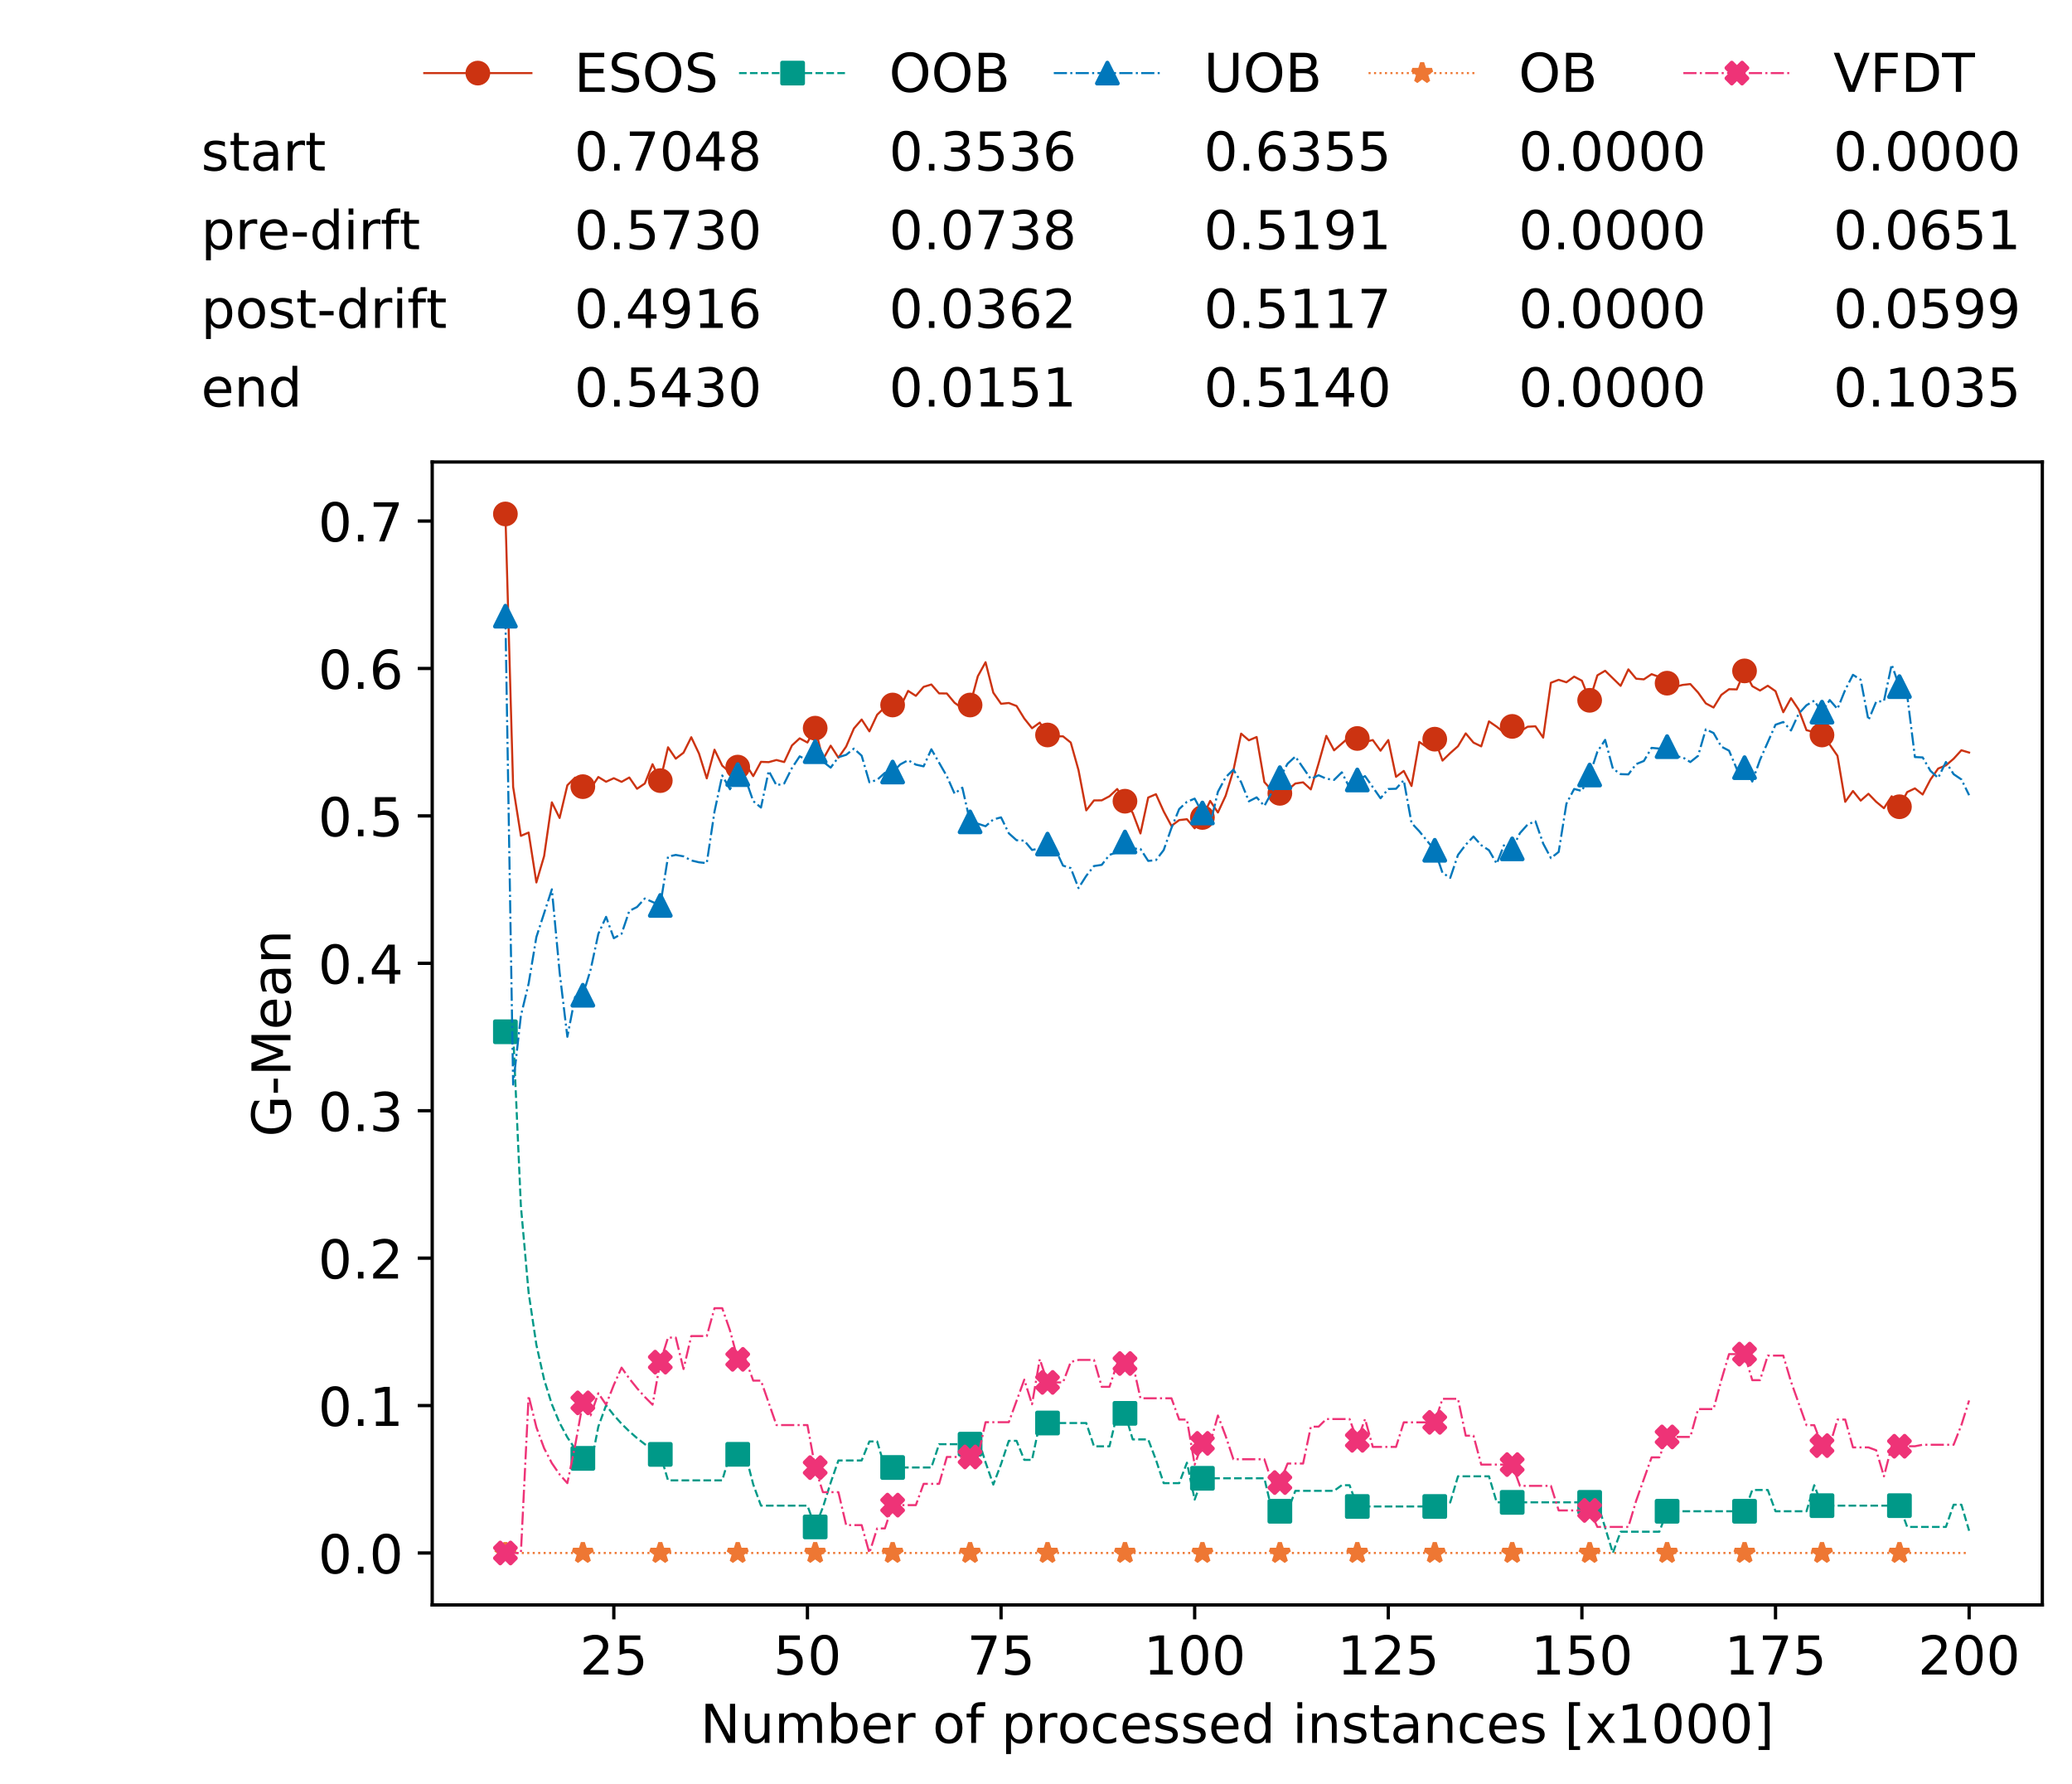 <?xml version="1.0" encoding="utf-8" standalone="no"?>
<!DOCTYPE svg PUBLIC "-//W3C//DTD SVG 1.1//EN"
  "http://www.w3.org/Graphics/SVG/1.1/DTD/svg11.dtd">
<!-- Created with matplotlib (https://matplotlib.org/) -->
<svg height="432.615pt" version="1.1" viewBox="0 0 502.65 432.615" width="502.65pt" xmlns="http://www.w3.org/2000/svg" xmlns:xlink="http://www.w3.org/1999/xlink">
 <defs>
  <style type="text/css">
*{stroke-linecap:butt;stroke-linejoin:round;white-space:pre;}
  </style>
 </defs>
 <g id="figure_1">
  <g id="patch_1">
   <path d="M 0 432.615 
L 502.65 432.615 
L 502.65 0 
L 0 0 
z
" style="fill:#ffffff;"/>
  </g>
  <g id="axes_1">
   <g id="patch_2">
    <path d="M 104.85 389.252 
L 495.45 389.252 
L 495.45 112.052 
L 104.85 112.052 
z
" style="fill:#ffffff;"/>
   </g>
   <g id="matplotlib.axis_1">
    <g id="xtick_1">
     <g id="line2d_1">
      <defs>
       <path d="M 0 0 
L 0 3.5 
" id="mec9ef343db" style="stroke:#000000;stroke-width:0.8;"/>
      </defs>
      <g>
       <use style="stroke:#000000;stroke-width:0.8;" x="148.908" xlink:href="#mec9ef343db" y="389.252"/>
      </g>
     </g>
     <g id="text_1">
      <!-- 25 -->
      <defs>
       <path d="M 19.188 8.297 
L 53.609 8.297 
L 53.609 0 
L 7.328 0 
L 7.328 8.297 
Q 12.938 14.109 22.625 23.891 
Q 32.328 33.688 34.812 36.531 
Q 39.547 41.844 41.422 45.531 
Q 43.312 49.219 43.312 52.781 
Q 43.312 58.594 39.234 62.25 
Q 35.156 65.922 28.609 65.922 
Q 23.969 65.922 18.812 64.312 
Q 13.672 62.703 7.812 59.422 
L 7.812 69.391 
Q 13.766 71.781 18.938 73 
Q 24.125 74.219 28.422 74.219 
Q 39.75 74.219 46.484 68.547 
Q 53.219 62.891 53.219 53.422 
Q 53.219 48.922 51.531 44.891 
Q 49.859 40.875 45.406 35.406 
Q 44.188 33.984 37.641 27.219 
Q 31.109 20.453 19.188 8.297 
z
" id="DejaVuSans-50"/>
       <path d="M 10.797 72.906 
L 49.516 72.906 
L 49.516 64.594 
L 19.828 64.594 
L 19.828 46.734 
Q 21.969 47.469 24.109 47.828 
Q 26.266 48.188 28.422 48.188 
Q 40.625 48.188 47.75 41.5 
Q 54.891 34.812 54.891 23.391 
Q 54.891 11.625 47.562 5.094 
Q 40.234 -1.422 26.906 -1.422 
Q 22.312 -1.422 17.547 -0.641 
Q 12.797 0.141 7.719 1.703 
L 7.719 11.625 
Q 12.109 9.234 16.797 8.062 
Q 21.484 6.891 26.703 6.891 
Q 35.156 6.891 40.078 11.328 
Q 45.016 15.766 45.016 23.391 
Q 45.016 31 40.078 35.438 
Q 35.156 39.891 26.703 39.891 
Q 22.75 39.891 18.812 39.016 
Q 14.891 38.141 10.797 36.281 
z
" id="DejaVuSans-53"/>
      </defs>
      <g transform="translate(140.636 406.13)scale(0.13 -0.13)">
       <use xlink:href="#DejaVuSans-50"/>
       <use x="63.623" xlink:href="#DejaVuSans-53"/>
      </g>
     </g>
    </g>
    <g id="xtick_2">
     <g id="line2d_2">
      <g>
       <use style="stroke:#000000;stroke-width:0.8;" x="195.877" xlink:href="#mec9ef343db" y="389.252"/>
      </g>
     </g>
     <g id="text_2">
      <!-- 50 -->
      <defs>
       <path d="M 31.781 66.406 
Q 24.172 66.406 20.328 58.906 
Q 16.5 51.422 16.5 36.375 
Q 16.5 21.391 20.328 13.891 
Q 24.172 6.391 31.781 6.391 
Q 39.453 6.391 43.281 13.891 
Q 47.125 21.391 47.125 36.375 
Q 47.125 51.422 43.281 58.906 
Q 39.453 66.406 31.781 66.406 
z
M 31.781 74.219 
Q 44.047 74.219 50.516 64.516 
Q 56.984 54.828 56.984 36.375 
Q 56.984 17.969 50.516 8.266 
Q 44.047 -1.422 31.781 -1.422 
Q 19.531 -1.422 13.062 8.266 
Q 6.594 17.969 6.594 36.375 
Q 6.594 54.828 13.062 64.516 
Q 19.531 74.219 31.781 74.219 
z
" id="DejaVuSans-48"/>
      </defs>
      <g transform="translate(187.606 406.13)scale(0.13 -0.13)">
       <use xlink:href="#DejaVuSans-53"/>
       <use x="63.623" xlink:href="#DejaVuSans-48"/>
      </g>
     </g>
    </g>
    <g id="xtick_3">
     <g id="line2d_3">
      <g>
       <use style="stroke:#000000;stroke-width:0.8;" x="242.847" xlink:href="#mec9ef343db" y="389.252"/>
      </g>
     </g>
     <g id="text_3">
      <!-- 75 -->
      <defs>
       <path d="M 8.203 72.906 
L 55.078 72.906 
L 55.078 68.703 
L 28.609 0 
L 18.312 0 
L 43.219 64.594 
L 8.203 64.594 
z
" id="DejaVuSans-55"/>
      </defs>
      <g transform="translate(234.576 406.13)scale(0.13 -0.13)">
       <use xlink:href="#DejaVuSans-55"/>
       <use x="63.623" xlink:href="#DejaVuSans-53"/>
      </g>
     </g>
    </g>
    <g id="xtick_4">
     <g id="line2d_4">
      <g>
       <use style="stroke:#000000;stroke-width:0.8;" x="289.817" xlink:href="#mec9ef343db" y="389.252"/>
      </g>
     </g>
     <g id="text_4">
      <!-- 100 -->
      <defs>
       <path d="M 12.406 8.297 
L 28.516 8.297 
L 28.516 63.922 
L 10.984 60.406 
L 10.984 69.391 
L 28.422 72.906 
L 38.281 72.906 
L 38.281 8.297 
L 54.391 8.297 
L 54.391 0 
L 12.406 0 
z
" id="DejaVuSans-49"/>
      </defs>
      <g transform="translate(277.41 406.13)scale(0.13 -0.13)">
       <use xlink:href="#DejaVuSans-49"/>
       <use x="63.623" xlink:href="#DejaVuSans-48"/>
       <use x="127.246" xlink:href="#DejaVuSans-48"/>
      </g>
     </g>
    </g>
    <g id="xtick_5">
     <g id="line2d_5">
      <g>
       <use style="stroke:#000000;stroke-width:0.8;" x="336.786" xlink:href="#mec9ef343db" y="389.252"/>
      </g>
     </g>
     <g id="text_5">
      <!-- 125 -->
      <g transform="translate(324.379 406.13)scale(0.13 -0.13)">
       <use xlink:href="#DejaVuSans-49"/>
       <use x="63.623" xlink:href="#DejaVuSans-50"/>
       <use x="127.246" xlink:href="#DejaVuSans-53"/>
      </g>
     </g>
    </g>
    <g id="xtick_6">
     <g id="line2d_6">
      <g>
       <use style="stroke:#000000;stroke-width:0.8;" x="383.756" xlink:href="#mec9ef343db" y="389.252"/>
      </g>
     </g>
     <g id="text_6">
      <!-- 150 -->
      <g transform="translate(371.349 406.13)scale(0.13 -0.13)">
       <use xlink:href="#DejaVuSans-49"/>
       <use x="63.623" xlink:href="#DejaVuSans-53"/>
       <use x="127.246" xlink:href="#DejaVuSans-48"/>
      </g>
     </g>
    </g>
    <g id="xtick_7">
     <g id="line2d_7">
      <g>
       <use style="stroke:#000000;stroke-width:0.8;" x="430.726" xlink:href="#mec9ef343db" y="389.252"/>
      </g>
     </g>
     <g id="text_7">
      <!-- 175 -->
      <g transform="translate(418.319 406.13)scale(0.13 -0.13)">
       <use xlink:href="#DejaVuSans-49"/>
       <use x="63.623" xlink:href="#DejaVuSans-55"/>
       <use x="127.246" xlink:href="#DejaVuSans-53"/>
      </g>
     </g>
    </g>
    <g id="xtick_8">
     <g id="line2d_8">
      <g>
       <use style="stroke:#000000;stroke-width:0.8;" x="477.695" xlink:href="#mec9ef343db" y="389.252"/>
      </g>
     </g>
     <g id="text_8">
      <!-- 200 -->
      <g transform="translate(465.289 406.13)scale(0.13 -0.13)">
       <use xlink:href="#DejaVuSans-50"/>
       <use x="63.623" xlink:href="#DejaVuSans-48"/>
       <use x="127.246" xlink:href="#DejaVuSans-48"/>
      </g>
     </g>
    </g>
    <g id="text_9">
     <!-- Number of processed instances [x1000] -->
     <defs>
      <path d="M 9.812 72.906 
L 23.094 72.906 
L 55.422 11.922 
L 55.422 72.906 
L 64.984 72.906 
L 64.984 0 
L 51.703 0 
L 19.391 60.984 
L 19.391 0 
L 9.812 0 
z
" id="DejaVuSans-78"/>
      <path d="M 8.5 21.578 
L 8.5 54.688 
L 17.484 54.688 
L 17.484 21.922 
Q 17.484 14.156 20.5 10.266 
Q 23.531 6.391 29.594 6.391 
Q 36.859 6.391 41.078 11.031 
Q 45.312 15.672 45.312 23.688 
L 45.312 54.688 
L 54.297 54.688 
L 54.297 0 
L 45.312 0 
L 45.312 8.406 
Q 42.047 3.422 37.719 1 
Q 33.406 -1.422 27.688 -1.422 
Q 18.266 -1.422 13.375 4.438 
Q 8.5 10.297 8.5 21.578 
z
M 31.109 56 
z
" id="DejaVuSans-117"/>
      <path d="M 52 44.188 
Q 55.375 50.25 60.062 53.125 
Q 64.75 56 71.094 56 
Q 79.641 56 84.281 50.016 
Q 88.922 44.047 88.922 33.016 
L 88.922 0 
L 79.891 0 
L 79.891 32.719 
Q 79.891 40.578 77.094 44.375 
Q 74.312 48.188 68.609 48.188 
Q 61.625 48.188 57.562 43.547 
Q 53.516 38.922 53.516 30.906 
L 53.516 0 
L 44.484 0 
L 44.484 32.719 
Q 44.484 40.625 41.703 44.406 
Q 38.922 48.188 33.109 48.188 
Q 26.219 48.188 22.156 43.531 
Q 18.109 38.875 18.109 30.906 
L 18.109 0 
L 9.078 0 
L 9.078 54.688 
L 18.109 54.688 
L 18.109 46.188 
Q 21.188 51.219 25.484 53.609 
Q 29.781 56 35.688 56 
Q 41.656 56 45.828 52.969 
Q 50 49.953 52 44.188 
z
" id="DejaVuSans-109"/>
      <path d="M 48.688 27.297 
Q 48.688 37.203 44.609 42.844 
Q 40.531 48.484 33.406 48.484 
Q 26.266 48.484 22.188 42.844 
Q 18.109 37.203 18.109 27.297 
Q 18.109 17.391 22.188 11.75 
Q 26.266 6.109 33.406 6.109 
Q 40.531 6.109 44.609 11.75 
Q 48.688 17.391 48.688 27.297 
z
M 18.109 46.391 
Q 20.953 51.266 25.266 53.625 
Q 29.594 56 35.594 56 
Q 45.562 56 51.781 48.094 
Q 58.016 40.188 58.016 27.297 
Q 58.016 14.406 51.781 6.484 
Q 45.562 -1.422 35.594 -1.422 
Q 29.594 -1.422 25.266 0.953 
Q 20.953 3.328 18.109 8.203 
L 18.109 0 
L 9.078 0 
L 9.078 75.984 
L 18.109 75.984 
z
" id="DejaVuSans-98"/>
      <path d="M 56.203 29.594 
L 56.203 25.203 
L 14.891 25.203 
Q 15.484 15.922 20.484 11.062 
Q 25.484 6.203 34.422 6.203 
Q 39.594 6.203 44.453 7.469 
Q 49.312 8.734 54.109 11.281 
L 54.109 2.781 
Q 49.266 0.734 44.188 -0.344 
Q 39.109 -1.422 33.891 -1.422 
Q 20.797 -1.422 13.156 6.188 
Q 5.516 13.812 5.516 26.812 
Q 5.516 40.234 12.766 48.109 
Q 20.016 56 32.328 56 
Q 43.359 56 49.781 48.891 
Q 56.203 41.797 56.203 29.594 
z
M 47.219 32.234 
Q 47.125 39.594 43.094 43.984 
Q 39.062 48.391 32.422 48.391 
Q 24.906 48.391 20.391 44.141 
Q 15.875 39.891 15.188 32.172 
z
" id="DejaVuSans-101"/>
      <path d="M 41.109 46.297 
Q 39.594 47.172 37.812 47.578 
Q 36.031 48 33.891 48 
Q 26.266 48 22.188 43.047 
Q 18.109 38.094 18.109 28.812 
L 18.109 0 
L 9.078 0 
L 9.078 54.688 
L 18.109 54.688 
L 18.109 46.188 
Q 20.953 51.172 25.484 53.578 
Q 30.031 56 36.531 56 
Q 37.453 56 38.578 55.875 
Q 39.703 55.766 41.062 55.516 
z
" id="DejaVuSans-114"/>
      <path id="DejaVuSans-32"/>
      <path d="M 30.609 48.391 
Q 23.391 48.391 19.188 42.75 
Q 14.984 37.109 14.984 27.297 
Q 14.984 17.484 19.156 11.844 
Q 23.344 6.203 30.609 6.203 
Q 37.797 6.203 41.984 11.859 
Q 46.188 17.531 46.188 27.297 
Q 46.188 37.016 41.984 42.703 
Q 37.797 48.391 30.609 48.391 
z
M 30.609 56 
Q 42.328 56 49.016 48.375 
Q 55.719 40.766 55.719 27.297 
Q 55.719 13.875 49.016 6.219 
Q 42.328 -1.422 30.609 -1.422 
Q 18.844 -1.422 12.172 6.219 
Q 5.516 13.875 5.516 27.297 
Q 5.516 40.766 12.172 48.375 
Q 18.844 56 30.609 56 
z
" id="DejaVuSans-111"/>
      <path d="M 37.109 75.984 
L 37.109 68.5 
L 28.516 68.5 
Q 23.688 68.5 21.797 66.547 
Q 19.922 64.594 19.922 59.516 
L 19.922 54.688 
L 34.719 54.688 
L 34.719 47.703 
L 19.922 47.703 
L 19.922 0 
L 10.891 0 
L 10.891 47.703 
L 2.297 47.703 
L 2.297 54.688 
L 10.891 54.688 
L 10.891 58.5 
Q 10.891 67.625 15.141 71.797 
Q 19.391 75.984 28.609 75.984 
z
" id="DejaVuSans-102"/>
      <path d="M 18.109 8.203 
L 18.109 -20.797 
L 9.078 -20.797 
L 9.078 54.688 
L 18.109 54.688 
L 18.109 46.391 
Q 20.953 51.266 25.266 53.625 
Q 29.594 56 35.594 56 
Q 45.562 56 51.781 48.094 
Q 58.016 40.188 58.016 27.297 
Q 58.016 14.406 51.781 6.484 
Q 45.562 -1.422 35.594 -1.422 
Q 29.594 -1.422 25.266 0.953 
Q 20.953 3.328 18.109 8.203 
z
M 48.688 27.297 
Q 48.688 37.203 44.609 42.844 
Q 40.531 48.484 33.406 48.484 
Q 26.266 48.484 22.188 42.844 
Q 18.109 37.203 18.109 27.297 
Q 18.109 17.391 22.188 11.75 
Q 26.266 6.109 33.406 6.109 
Q 40.531 6.109 44.609 11.75 
Q 48.688 17.391 48.688 27.297 
z
" id="DejaVuSans-112"/>
      <path d="M 48.781 52.594 
L 48.781 44.188 
Q 44.969 46.297 41.141 47.344 
Q 37.312 48.391 33.406 48.391 
Q 24.656 48.391 19.812 42.844 
Q 14.984 37.312 14.984 27.297 
Q 14.984 17.281 19.812 11.734 
Q 24.656 6.203 33.406 6.203 
Q 37.312 6.203 41.141 7.25 
Q 44.969 8.297 48.781 10.406 
L 48.781 2.094 
Q 45.016 0.344 40.984 -0.531 
Q 36.969 -1.422 32.422 -1.422 
Q 20.062 -1.422 12.781 6.344 
Q 5.516 14.109 5.516 27.297 
Q 5.516 40.672 12.859 48.328 
Q 20.219 56 33.016 56 
Q 37.156 56 41.109 55.141 
Q 45.062 54.297 48.781 52.594 
z
" id="DejaVuSans-99"/>
      <path d="M 44.281 53.078 
L 44.281 44.578 
Q 40.484 46.531 36.375 47.5 
Q 32.281 48.484 27.875 48.484 
Q 21.188 48.484 17.844 46.438 
Q 14.5 44.391 14.5 40.281 
Q 14.5 37.156 16.891 35.375 
Q 19.281 33.594 26.516 31.984 
L 29.594 31.297 
Q 39.156 29.25 43.188 25.516 
Q 47.219 21.781 47.219 15.094 
Q 47.219 7.469 41.188 3.016 
Q 35.156 -1.422 24.609 -1.422 
Q 20.219 -1.422 15.453 -0.562 
Q 10.688 0.297 5.422 2 
L 5.422 11.281 
Q 10.406 8.688 15.234 7.391 
Q 20.062 6.109 24.812 6.109 
Q 31.156 6.109 34.562 8.281 
Q 37.984 10.453 37.984 14.406 
Q 37.984 18.062 35.516 20.016 
Q 33.062 21.969 24.703 23.781 
L 21.578 24.516 
Q 13.234 26.266 9.516 29.906 
Q 5.812 33.547 5.812 39.891 
Q 5.812 47.609 11.281 51.797 
Q 16.75 56 26.812 56 
Q 31.781 56 36.172 55.266 
Q 40.578 54.547 44.281 53.078 
z
" id="DejaVuSans-115"/>
      <path d="M 45.406 46.391 
L 45.406 75.984 
L 54.391 75.984 
L 54.391 0 
L 45.406 0 
L 45.406 8.203 
Q 42.578 3.328 38.25 0.953 
Q 33.938 -1.422 27.875 -1.422 
Q 17.969 -1.422 11.734 6.484 
Q 5.516 14.406 5.516 27.297 
Q 5.516 40.188 11.734 48.094 
Q 17.969 56 27.875 56 
Q 33.938 56 38.25 53.625 
Q 42.578 51.266 45.406 46.391 
z
M 14.797 27.297 
Q 14.797 17.391 18.875 11.75 
Q 22.953 6.109 30.078 6.109 
Q 37.203 6.109 41.297 11.75 
Q 45.406 17.391 45.406 27.297 
Q 45.406 37.203 41.297 42.844 
Q 37.203 48.484 30.078 48.484 
Q 22.953 48.484 18.875 42.844 
Q 14.797 37.203 14.797 27.297 
z
" id="DejaVuSans-100"/>
      <path d="M 9.422 54.688 
L 18.406 54.688 
L 18.406 0 
L 9.422 0 
z
M 9.422 75.984 
L 18.406 75.984 
L 18.406 64.594 
L 9.422 64.594 
z
" id="DejaVuSans-105"/>
      <path d="M 54.891 33.016 
L 54.891 0 
L 45.906 0 
L 45.906 32.719 
Q 45.906 40.484 42.875 44.328 
Q 39.844 48.188 33.797 48.188 
Q 26.516 48.188 22.312 43.547 
Q 18.109 38.922 18.109 30.906 
L 18.109 0 
L 9.078 0 
L 9.078 54.688 
L 18.109 54.688 
L 18.109 46.188 
Q 21.344 51.125 25.703 53.562 
Q 30.078 56 35.797 56 
Q 45.219 56 50.047 50.172 
Q 54.891 44.344 54.891 33.016 
z
" id="DejaVuSans-110"/>
      <path d="M 18.312 70.219 
L 18.312 54.688 
L 36.812 54.688 
L 36.812 47.703 
L 18.312 47.703 
L 18.312 18.016 
Q 18.312 11.328 20.141 9.422 
Q 21.969 7.516 27.594 7.516 
L 36.812 7.516 
L 36.812 0 
L 27.594 0 
Q 17.188 0 13.234 3.875 
Q 9.281 7.766 9.281 18.016 
L 9.281 47.703 
L 2.688 47.703 
L 2.688 54.688 
L 9.281 54.688 
L 9.281 70.219 
z
" id="DejaVuSans-116"/>
      <path d="M 34.281 27.484 
Q 23.391 27.484 19.188 25 
Q 14.984 22.516 14.984 16.5 
Q 14.984 11.719 18.141 8.906 
Q 21.297 6.109 26.703 6.109 
Q 34.188 6.109 38.703 11.406 
Q 43.219 16.703 43.219 25.484 
L 43.219 27.484 
z
M 52.203 31.203 
L 52.203 0 
L 43.219 0 
L 43.219 8.297 
Q 40.141 3.328 35.547 0.953 
Q 30.953 -1.422 24.312 -1.422 
Q 15.922 -1.422 10.953 3.297 
Q 6 8.016 6 15.922 
Q 6 25.141 12.172 29.828 
Q 18.359 34.516 30.609 34.516 
L 43.219 34.516 
L 43.219 35.406 
Q 43.219 41.609 39.141 45 
Q 35.062 48.391 27.688 48.391 
Q 23 48.391 18.547 47.266 
Q 14.109 46.141 10.016 43.891 
L 10.016 52.203 
Q 14.938 54.109 19.578 55.047 
Q 24.219 56 28.609 56 
Q 40.484 56 46.344 49.844 
Q 52.203 43.703 52.203 31.203 
z
" id="DejaVuSans-97"/>
      <path d="M 8.594 75.984 
L 29.297 75.984 
L 29.297 69 
L 17.578 69 
L 17.578 -6.203 
L 29.297 -6.203 
L 29.297 -13.188 
L 8.594 -13.188 
z
" id="DejaVuSans-91"/>
      <path d="M 54.891 54.688 
L 35.109 28.078 
L 55.906 0 
L 45.312 0 
L 29.391 21.484 
L 13.484 0 
L 2.875 0 
L 24.125 28.609 
L 4.688 54.688 
L 15.281 54.688 
L 29.781 35.203 
L 44.281 54.688 
z
" id="DejaVuSans-120"/>
      <path d="M 30.422 75.984 
L 30.422 -13.188 
L 9.719 -13.188 
L 9.719 -6.203 
L 21.391 -6.203 
L 21.391 69 
L 9.719 69 
L 9.719 75.984 
z
" id="DejaVuSans-93"/>
     </defs>
     <g transform="translate(169.881 422.711)scale(0.13 -0.13)">
      <use xlink:href="#DejaVuSans-78"/>
      <use x="74.805" xlink:href="#DejaVuSans-117"/>
      <use x="138.184" xlink:href="#DejaVuSans-109"/>
      <use x="235.596" xlink:href="#DejaVuSans-98"/>
      <use x="299.072" xlink:href="#DejaVuSans-101"/>
      <use x="360.596" xlink:href="#DejaVuSans-114"/>
      <use x="401.709" xlink:href="#DejaVuSans-32"/>
      <use x="433.496" xlink:href="#DejaVuSans-111"/>
      <use x="494.678" xlink:href="#DejaVuSans-102"/>
      <use x="529.883" xlink:href="#DejaVuSans-32"/>
      <use x="561.67" xlink:href="#DejaVuSans-112"/>
      <use x="625.146" xlink:href="#DejaVuSans-114"/>
      <use x="666.229" xlink:href="#DejaVuSans-111"/>
      <use x="727.41" xlink:href="#DejaVuSans-99"/>
      <use x="782.391" xlink:href="#DejaVuSans-101"/>
      <use x="843.914" xlink:href="#DejaVuSans-115"/>
      <use x="896.014" xlink:href="#DejaVuSans-115"/>
      <use x="948.113" xlink:href="#DejaVuSans-101"/>
      <use x="1009.637" xlink:href="#DejaVuSans-100"/>
      <use x="1073.113" xlink:href="#DejaVuSans-32"/>
      <use x="1104.9" xlink:href="#DejaVuSans-105"/>
      <use x="1132.684" xlink:href="#DejaVuSans-110"/>
      <use x="1196.062" xlink:href="#DejaVuSans-115"/>
      <use x="1248.162" xlink:href="#DejaVuSans-116"/>
      <use x="1287.371" xlink:href="#DejaVuSans-97"/>
      <use x="1348.65" xlink:href="#DejaVuSans-110"/>
      <use x="1412.029" xlink:href="#DejaVuSans-99"/>
      <use x="1467.01" xlink:href="#DejaVuSans-101"/>
      <use x="1528.533" xlink:href="#DejaVuSans-115"/>
      <use x="1580.633" xlink:href="#DejaVuSans-32"/>
      <use x="1612.42" xlink:href="#DejaVuSans-91"/>
      <use x="1651.434" xlink:href="#DejaVuSans-120"/>
      <use x="1710.613" xlink:href="#DejaVuSans-49"/>
      <use x="1774.236" xlink:href="#DejaVuSans-48"/>
      <use x="1837.859" xlink:href="#DejaVuSans-48"/>
      <use x="1901.482" xlink:href="#DejaVuSans-48"/>
      <use x="1965.105" xlink:href="#DejaVuSans-93"/>
     </g>
    </g>
   </g>
   <g id="matplotlib.axis_2">
    <g id="ytick_1">
     <g id="line2d_9">
      <defs>
       <path d="M 0 0 
L -3.5 0 
" id="m49ff358e6b" style="stroke:#000000;stroke-width:0.8;"/>
      </defs>
      <g>
       <use style="stroke:#000000;stroke-width:0.8;" x="104.85" xlink:href="#m49ff358e6b" y="376.652"/>
      </g>
     </g>
     <g id="text_10">
      <!-- 0.0 -->
      <defs>
       <path d="M 10.688 12.406 
L 21 12.406 
L 21 0 
L 10.688 0 
z
" id="DejaVuSans-46"/>
      </defs>
      <g transform="translate(77.176 381.591)scale(0.13 -0.13)">
       <use xlink:href="#DejaVuSans-48"/>
       <use x="63.623" xlink:href="#DejaVuSans-46"/>
       <use x="95.41" xlink:href="#DejaVuSans-48"/>
      </g>
     </g>
    </g>
    <g id="ytick_2">
     <g id="line2d_10">
      <g>
       <use style="stroke:#000000;stroke-width:0.8;" x="104.85" xlink:href="#m49ff358e6b" y="340.898"/>
      </g>
     </g>
     <g id="text_11">
      <!-- 0.1 -->
      <g transform="translate(77.176 345.837)scale(0.13 -0.13)">
       <use xlink:href="#DejaVuSans-48"/>
       <use x="63.623" xlink:href="#DejaVuSans-46"/>
       <use x="95.41" xlink:href="#DejaVuSans-49"/>
      </g>
     </g>
    </g>
    <g id="ytick_3">
     <g id="line2d_11">
      <g>
       <use style="stroke:#000000;stroke-width:0.8;" x="104.85" xlink:href="#m49ff358e6b" y="305.143"/>
      </g>
     </g>
     <g id="text_12">
      <!-- 0.2 -->
      <g transform="translate(77.176 310.082)scale(0.13 -0.13)">
       <use xlink:href="#DejaVuSans-48"/>
       <use x="63.623" xlink:href="#DejaVuSans-46"/>
       <use x="95.41" xlink:href="#DejaVuSans-50"/>
      </g>
     </g>
    </g>
    <g id="ytick_4">
     <g id="line2d_12">
      <g>
       <use style="stroke:#000000;stroke-width:0.8;" x="104.85" xlink:href="#m49ff358e6b" y="269.389"/>
      </g>
     </g>
     <g id="text_13">
      <!-- 0.3 -->
      <defs>
       <path d="M 40.578 39.312 
Q 47.656 37.797 51.625 33 
Q 55.609 28.219 55.609 21.188 
Q 55.609 10.406 48.188 4.484 
Q 40.766 -1.422 27.094 -1.422 
Q 22.516 -1.422 17.656 -0.516 
Q 12.797 0.391 7.625 2.203 
L 7.625 11.719 
Q 11.719 9.328 16.594 8.109 
Q 21.484 6.891 26.812 6.891 
Q 36.078 6.891 40.938 10.547 
Q 45.797 14.203 45.797 21.188 
Q 45.797 27.641 41.281 31.266 
Q 36.766 34.906 28.719 34.906 
L 20.219 34.906 
L 20.219 43.016 
L 29.109 43.016 
Q 36.375 43.016 40.234 45.922 
Q 44.094 48.828 44.094 54.297 
Q 44.094 59.906 40.109 62.906 
Q 36.141 65.922 28.719 65.922 
Q 24.656 65.922 20.016 65.031 
Q 15.375 64.156 9.812 62.312 
L 9.812 71.094 
Q 15.438 72.656 20.344 73.438 
Q 25.25 74.219 29.594 74.219 
Q 40.828 74.219 47.359 69.109 
Q 53.906 64.016 53.906 55.328 
Q 53.906 49.266 50.438 45.094 
Q 46.969 40.922 40.578 39.312 
z
" id="DejaVuSans-51"/>
      </defs>
      <g transform="translate(77.176 274.328)scale(0.13 -0.13)">
       <use xlink:href="#DejaVuSans-48"/>
       <use x="63.623" xlink:href="#DejaVuSans-46"/>
       <use x="95.41" xlink:href="#DejaVuSans-51"/>
      </g>
     </g>
    </g>
    <g id="ytick_5">
     <g id="line2d_13">
      <g>
       <use style="stroke:#000000;stroke-width:0.8;" x="104.85" xlink:href="#m49ff358e6b" y="233.635"/>
      </g>
     </g>
     <g id="text_14">
      <!-- 0.4 -->
      <defs>
       <path d="M 37.797 64.312 
L 12.891 25.391 
L 37.797 25.391 
z
M 35.203 72.906 
L 47.609 72.906 
L 47.609 25.391 
L 58.016 25.391 
L 58.016 17.188 
L 47.609 17.188 
L 47.609 0 
L 37.797 0 
L 37.797 17.188 
L 4.891 17.188 
L 4.891 26.703 
z
" id="DejaVuSans-52"/>
      </defs>
      <g transform="translate(77.176 238.574)scale(0.13 -0.13)">
       <use xlink:href="#DejaVuSans-48"/>
       <use x="63.623" xlink:href="#DejaVuSans-46"/>
       <use x="95.41" xlink:href="#DejaVuSans-52"/>
      </g>
     </g>
    </g>
    <g id="ytick_6">
     <g id="line2d_14">
      <g>
       <use style="stroke:#000000;stroke-width:0.8;" x="104.85" xlink:href="#m49ff358e6b" y="197.881"/>
      </g>
     </g>
     <g id="text_15">
      <!-- 0.5 -->
      <g transform="translate(77.176 202.82)scale(0.13 -0.13)">
       <use xlink:href="#DejaVuSans-48"/>
       <use x="63.623" xlink:href="#DejaVuSans-46"/>
       <use x="95.41" xlink:href="#DejaVuSans-53"/>
      </g>
     </g>
    </g>
    <g id="ytick_7">
     <g id="line2d_15">
      <g>
       <use style="stroke:#000000;stroke-width:0.8;" x="104.85" xlink:href="#m49ff358e6b" y="162.127"/>
      </g>
     </g>
     <g id="text_16">
      <!-- 0.6 -->
      <defs>
       <path d="M 33.016 40.375 
Q 26.375 40.375 22.484 35.828 
Q 18.609 31.297 18.609 23.391 
Q 18.609 15.531 22.484 10.953 
Q 26.375 6.391 33.016 6.391 
Q 39.656 6.391 43.531 10.953 
Q 47.406 15.531 47.406 23.391 
Q 47.406 31.297 43.531 35.828 
Q 39.656 40.375 33.016 40.375 
z
M 52.594 71.297 
L 52.594 62.312 
Q 48.875 64.062 45.094 64.984 
Q 41.312 65.922 37.594 65.922 
Q 27.828 65.922 22.672 59.328 
Q 17.531 52.734 16.797 39.406 
Q 19.672 43.656 24.016 45.922 
Q 28.375 48.188 33.594 48.188 
Q 44.578 48.188 50.953 41.516 
Q 57.328 34.859 57.328 23.391 
Q 57.328 12.156 50.688 5.359 
Q 44.047 -1.422 33.016 -1.422 
Q 20.359 -1.422 13.672 8.266 
Q 6.984 17.969 6.984 36.375 
Q 6.984 53.656 15.188 63.938 
Q 23.391 74.219 37.203 74.219 
Q 40.922 74.219 44.703 73.484 
Q 48.484 72.75 52.594 71.297 
z
" id="DejaVuSans-54"/>
      </defs>
      <g transform="translate(77.176 167.066)scale(0.13 -0.13)">
       <use xlink:href="#DejaVuSans-48"/>
       <use x="63.623" xlink:href="#DejaVuSans-46"/>
       <use x="95.41" xlink:href="#DejaVuSans-54"/>
      </g>
     </g>
    </g>
    <g id="ytick_8">
     <g id="line2d_16">
      <g>
       <use style="stroke:#000000;stroke-width:0.8;" x="104.85" xlink:href="#m49ff358e6b" y="126.372"/>
      </g>
     </g>
     <g id="text_17">
      <!-- 0.7 -->
      <g transform="translate(77.176 131.311)scale(0.13 -0.13)">
       <use xlink:href="#DejaVuSans-48"/>
       <use x="63.623" xlink:href="#DejaVuSans-46"/>
       <use x="95.41" xlink:href="#DejaVuSans-55"/>
      </g>
     </g>
    </g>
    <g id="text_18">
     <!-- G-Mean -->
     <defs>
      <path d="M 59.516 10.406 
L 59.516 29.984 
L 43.406 29.984 
L 43.406 38.094 
L 69.281 38.094 
L 69.281 6.781 
Q 63.578 2.734 56.688 0.656 
Q 49.812 -1.422 42 -1.422 
Q 24.906 -1.422 15.25 8.562 
Q 5.609 18.562 5.609 36.375 
Q 5.609 54.25 15.25 64.234 
Q 24.906 74.219 42 74.219 
Q 49.125 74.219 55.547 72.453 
Q 61.969 70.703 67.391 67.281 
L 67.391 56.781 
Q 61.922 61.422 55.766 63.766 
Q 49.609 66.109 42.828 66.109 
Q 29.438 66.109 22.719 58.641 
Q 16.016 51.172 16.016 36.375 
Q 16.016 21.625 22.719 14.156 
Q 29.438 6.688 42.828 6.688 
Q 48.047 6.688 52.141 7.594 
Q 56.25 8.5 59.516 10.406 
z
" id="DejaVuSans-71"/>
      <path d="M 4.891 31.391 
L 31.203 31.391 
L 31.203 23.391 
L 4.891 23.391 
z
" id="DejaVuSans-45"/>
      <path d="M 9.812 72.906 
L 24.516 72.906 
L 43.109 23.297 
L 61.812 72.906 
L 76.516 72.906 
L 76.516 0 
L 66.891 0 
L 66.891 64.016 
L 48.094 14.016 
L 38.188 14.016 
L 19.391 64.016 
L 19.391 0 
L 9.812 0 
z
" id="DejaVuSans-77"/>
     </defs>
     <g transform="translate(70.472 275.744)rotate(-90)scale(0.13 -0.13)">
      <use xlink:href="#DejaVuSans-71"/>
      <use x="77.49" xlink:href="#DejaVuSans-45"/>
      <use x="113.574" xlink:href="#DejaVuSans-77"/>
      <use x="199.854" xlink:href="#DejaVuSans-101"/>
      <use x="261.377" xlink:href="#DejaVuSans-97"/>
      <use x="322.656" xlink:href="#DejaVuSans-110"/>
     </g>
    </g>
   </g>
   <g id="line2d_17"/>
   <g id="line2d_18"/>
   <g id="line2d_19"/>
   <g id="line2d_20"/>
   <g id="line2d_21"/>
   <g id="line2d_22">
    <path clip-path="url(#p9266f3c049)" d="M 122.605 124.652 
L 124.483 190.852 
L 126.362 202.723 
L 128.241 201.923 
L 130.12 214.027 
L 131.998 207.639 
L 133.877 194.599 
L 135.756 198.389 
L 137.635 190.452 
L 139.514 188.596 
L 141.392 190.79 
L 143.271 191.263 
L 145.15 188.448 
L 147.029 189.596 
L 148.908 188.741 
L 150.786 189.628 
L 152.665 188.571 
L 154.544 191.304 
L 156.423 190.034 
L 158.302 185.347 
L 160.18 189.326 
L 162.059 181.242 
L 163.938 184.001 
L 165.817 182.553 
L 167.695 178.803 
L 169.574 182.774 
L 171.453 188.777 
L 173.332 181.828 
L 175.211 185.705 
L 177.089 187.307 
L 178.968 186.049 
L 180.847 185.228 
L 182.726 188.238 
L 184.605 184.772 
L 186.483 184.843 
L 188.362 184.33 
L 190.241 184.821 
L 192.12 180.801 
L 193.998 179.073 
L 195.877 180.081 
L 197.756 176.607 
L 199.635 184.205 
L 201.514 180.853 
L 203.392 183.766 
L 205.271 181.067 
L 207.15 176.685 
L 209.029 174.509 
L 210.908 177.377 
L 212.786 173.351 
L 214.665 171.542 
L 216.544 170.986 
L 218.423 171.459 
L 220.302 167.567 
L 222.18 168.768 
L 224.059 166.586 
L 225.938 166.013 
L 227.817 168.166 
L 229.695 168.192 
L 231.574 170.447 
L 233.453 171.797 
L 235.332 170.991 
L 237.211 164.01 
L 239.089 160.61 
L 240.968 168.002 
L 242.847 170.691 
L 244.726 170.497 
L 246.605 171.225 
L 248.483 174.262 
L 250.362 176.621 
L 252.241 175.261 
L 254.12 178.258 
L 255.998 178.591 
L 257.877 178.586 
L 259.756 180.094 
L 261.635 186.77 
L 263.514 196.541 
L 265.392 194.13 
L 267.271 194.109 
L 269.15 193.118 
L 271.029 191.364 
L 274.786 197.15 
L 276.665 202.141 
L 278.544 193.431 
L 280.423 192.622 
L 282.302 196.801 
L 284.18 200.297 
L 286.059 198.896 
L 287.938 198.685 
L 289.817 200.89 
L 291.695 198.263 
L 293.574 194.246 
L 295.453 197.056 
L 297.332 192.998 
L 299.211 186.851 
L 301.089 177.93 
L 302.968 179.552 
L 304.847 178.748 
L 306.726 189.685 
L 308.605 191.754 
L 310.483 192.409 
L 312.362 191.608 
L 314.241 190.029 
L 316.12 189.739 
L 317.998 191.456 
L 319.877 185.167 
L 321.756 178.469 
L 323.635 181.98 
L 327.392 178.717 
L 329.271 179.105 
L 331.15 179.941 
L 333.029 179.491 
L 334.908 182.071 
L 336.786 179.486 
L 338.665 188.407 
L 340.544 186.977 
L 342.423 190.634 
L 344.302 179.938 
L 346.18 181.22 
L 348.059 179.275 
L 349.938 184.471 
L 351.817 182.649 
L 353.695 180.986 
L 355.574 177.872 
L 357.453 180.106 
L 359.332 181.018 
L 361.211 174.956 
L 363.089 176.255 
L 364.968 177.715 
L 366.847 176.176 
L 368.726 177.407 
L 370.605 176.254 
L 372.483 176.154 
L 374.362 178.894 
L 376.241 165.593 
L 378.12 164.872 
L 379.998 165.477 
L 381.877 164.103 
L 383.756 165.099 
L 385.635 169.851 
L 387.514 163.787 
L 389.392 162.686 
L 393.15 166.34 
L 395.029 162.345 
L 396.908 164.605 
L 398.786 164.767 
L 400.665 163.504 
L 402.544 164.189 
L 404.423 165.693 
L 406.302 166.589 
L 408.18 166.119 
L 410.059 165.905 
L 411.938 167.959 
L 413.817 170.592 
L 415.695 171.597 
L 417.574 168.541 
L 419.453 167.157 
L 421.332 167.203 
L 423.211 162.719 
L 425.089 166.422 
L 426.968 167.479 
L 428.847 166.317 
L 430.726 167.635 
L 432.605 172.738 
L 434.483 169.331 
L 436.362 172.129 
L 438.241 177.09 
L 440.12 177.583 
L 441.998 178.26 
L 443.877 180.587 
L 445.756 183.309 
L 447.635 194.466 
L 449.514 191.848 
L 451.392 194.178 
L 453.271 192.522 
L 455.15 194.467 
L 457.029 196.018 
L 458.908 193.125 
L 460.786 195.662 
L 462.665 192.106 
L 464.544 191.214 
L 466.423 192.693 
L 468.302 189.088 
L 470.18 186.403 
L 472.059 185.631 
L 473.938 184.019 
L 475.817 181.963 
L 477.695 182.52 
L 477.695 182.52 
" style="fill:none;stroke:#cc3311;stroke-linecap:square;stroke-width:0.5;"/>
    <defs>
     <path d="M 0 2.5 
C 0.663 2.5 1.299 2.237 1.768 1.768 
C 2.237 1.299 2.5 0.663 2.5 0 
C 2.5 -0.663 2.237 -1.299 1.768 -1.768 
C 1.299 -2.237 0.663 -2.5 0 -2.5 
C -0.663 -2.5 -1.299 -2.237 -1.768 -1.768 
C -2.237 -1.299 -2.5 -0.663 -2.5 0 
C -2.5 0.663 -2.237 1.299 -1.768 1.768 
C -1.299 2.237 -0.663 2.5 0 2.5 
z
" id="me4f4810714" style="stroke:#cc3311;"/>
    </defs>
    <g clip-path="url(#p9266f3c049)">
     <use style="fill:#cc3311;stroke:#cc3311;" x="122.605" xlink:href="#me4f4810714" y="124.652"/>
     <use style="fill:#cc3311;stroke:#cc3311;" x="141.392" xlink:href="#me4f4810714" y="190.79"/>
     <use style="fill:#cc3311;stroke:#cc3311;" x="160.18" xlink:href="#me4f4810714" y="189.326"/>
     <use style="fill:#cc3311;stroke:#cc3311;" x="178.968" xlink:href="#me4f4810714" y="186.049"/>
     <use style="fill:#cc3311;stroke:#cc3311;" x="197.756" xlink:href="#me4f4810714" y="176.607"/>
     <use style="fill:#cc3311;stroke:#cc3311;" x="216.544" xlink:href="#me4f4810714" y="170.986"/>
     <use style="fill:#cc3311;stroke:#cc3311;" x="235.332" xlink:href="#me4f4810714" y="170.991"/>
     <use style="fill:#cc3311;stroke:#cc3311;" x="254.12" xlink:href="#me4f4810714" y="178.258"/>
     <use style="fill:#cc3311;stroke:#cc3311;" x="272.908" xlink:href="#me4f4810714" y="194.321"/>
     <use style="fill:#cc3311;stroke:#cc3311;" x="291.695" xlink:href="#me4f4810714" y="198.263"/>
     <use style="fill:#cc3311;stroke:#cc3311;" x="310.483" xlink:href="#me4f4810714" y="192.409"/>
     <use style="fill:#cc3311;stroke:#cc3311;" x="329.271" xlink:href="#me4f4810714" y="179.105"/>
     <use style="fill:#cc3311;stroke:#cc3311;" x="348.059" xlink:href="#me4f4810714" y="179.275"/>
     <use style="fill:#cc3311;stroke:#cc3311;" x="366.847" xlink:href="#me4f4810714" y="176.176"/>
     <use style="fill:#cc3311;stroke:#cc3311;" x="385.635" xlink:href="#me4f4810714" y="169.851"/>
     <use style="fill:#cc3311;stroke:#cc3311;" x="404.423" xlink:href="#me4f4810714" y="165.693"/>
     <use style="fill:#cc3311;stroke:#cc3311;" x="423.211" xlink:href="#me4f4810714" y="162.719"/>
     <use style="fill:#cc3311;stroke:#cc3311;" x="441.998" xlink:href="#me4f4810714" y="178.26"/>
     <use style="fill:#cc3311;stroke:#cc3311;" x="460.786" xlink:href="#me4f4810714" y="195.662"/>
    </g>
   </g>
   <g id="line2d_23"/>
   <g id="line2d_24"/>
   <g id="line2d_25"/>
   <g id="line2d_26"/>
   <g id="line2d_27">
    <path clip-path="url(#p9266f3c049)" d="M 122.605 250.242 
L 124.483 250.433 
L 126.362 292.506 
L 128.241 313.542 
L 130.12 326.164 
L 131.998 334.579 
L 133.877 340.589 
L 135.756 345.097 
L 137.635 348.603 
L 139.514 351.408 
L 141.392 353.703 
L 143.271 355.615 
L 145.15 346.005 
L 147.029 340.833 
L 148.908 343.221 
L 150.786 345.311 
L 152.665 347.154 
L 154.544 348.793 
L 156.423 350.259 
L 158.302 351.579 
L 160.18 352.739 
L 162.059 359.04 
L 175.211 359.04 
L 177.089 352.72 
L 180.847 352.72 
L 182.726 360.018 
L 184.605 365.171 
L 195.877 365.171 
L 197.756 370.331 
L 199.635 365.553 
L 201.514 359.6 
L 203.392 354.213 
L 209.029 354.213 
L 210.908 349.597 
L 212.786 349.597 
L 214.665 355.918 
L 225.938 355.918 
L 227.817 350.264 
L 235.332 350.264 
L 237.211 348.722 
L 239.089 354.675 
L 240.968 360.062 
L 242.847 355.104 
L 244.726 349.451 
L 246.605 349.451 
L 248.483 354.067 
L 250.362 354.067 
L 252.241 345.128 
L 263.514 345.128 
L 265.392 350.781 
L 269.15 350.781 
L 271.029 342.786 
L 272.908 342.786 
L 274.786 349.107 
L 278.544 349.107 
L 280.423 354.065 
L 282.302 359.718 
L 286.059 359.718 
L 287.938 354.76 
L 289.817 363.699 
L 291.695 358.538 
L 306.726 358.538 
L 308.605 366.533 
L 312.362 366.533 
L 314.241 361.575 
L 323.635 361.575 
L 325.514 360.212 
L 327.392 360.212 
L 329.271 365.373 
L 349.938 365.373 
L 351.817 364.372 
L 353.695 358.052 
L 361.211 358.052 
L 363.089 364.372 
L 387.514 364.372 
L 391.271 376.652 
L 393.15 371.491 
L 402.544 371.491 
L 404.423 366.533 
L 423.211 366.533 
L 425.089 361.372 
L 428.847 361.372 
L 430.726 366.533 
L 438.241 366.533 
L 440.12 360.212 
L 441.998 365.171 
L 460.786 365.171 
L 462.665 370.331 
L 472.059 370.331 
L 473.938 364.941 
L 475.817 364.941 
L 477.695 371.262 
L 477.695 371.262 
" style="fill:none;stroke:#009988;stroke-dasharray:1.85,0.8;stroke-dashoffset:0;stroke-width:0.5;"/>
    <defs>
     <path d="M -2.5 2.5 
L 2.5 2.5 
L 2.5 -2.5 
L -2.5 -2.5 
z
" id="m5a7347ec4a" style="stroke:#009988;stroke-linejoin:miter;"/>
    </defs>
    <g clip-path="url(#p9266f3c049)">
     <use style="fill:#009988;stroke:#009988;stroke-linejoin:miter;" x="122.605" xlink:href="#m5a7347ec4a" y="250.242"/>
     <use style="fill:#009988;stroke:#009988;stroke-linejoin:miter;" x="141.392" xlink:href="#m5a7347ec4a" y="353.703"/>
     <use style="fill:#009988;stroke:#009988;stroke-linejoin:miter;" x="160.18" xlink:href="#m5a7347ec4a" y="352.739"/>
     <use style="fill:#009988;stroke:#009988;stroke-linejoin:miter;" x="178.968" xlink:href="#m5a7347ec4a" y="352.72"/>
     <use style="fill:#009988;stroke:#009988;stroke-linejoin:miter;" x="197.756" xlink:href="#m5a7347ec4a" y="370.331"/>
     <use style="fill:#009988;stroke:#009988;stroke-linejoin:miter;" x="216.544" xlink:href="#m5a7347ec4a" y="355.918"/>
     <use style="fill:#009988;stroke:#009988;stroke-linejoin:miter;" x="235.332" xlink:href="#m5a7347ec4a" y="350.264"/>
     <use style="fill:#009988;stroke:#009988;stroke-linejoin:miter;" x="254.12" xlink:href="#m5a7347ec4a" y="345.128"/>
     <use style="fill:#009988;stroke:#009988;stroke-linejoin:miter;" x="272.908" xlink:href="#m5a7347ec4a" y="342.786"/>
     <use style="fill:#009988;stroke:#009988;stroke-linejoin:miter;" x="291.695" xlink:href="#m5a7347ec4a" y="358.538"/>
     <use style="fill:#009988;stroke:#009988;stroke-linejoin:miter;" x="310.483" xlink:href="#m5a7347ec4a" y="366.533"/>
     <use style="fill:#009988;stroke:#009988;stroke-linejoin:miter;" x="329.271" xlink:href="#m5a7347ec4a" y="365.373"/>
     <use style="fill:#009988;stroke:#009988;stroke-linejoin:miter;" x="348.059" xlink:href="#m5a7347ec4a" y="365.373"/>
     <use style="fill:#009988;stroke:#009988;stroke-linejoin:miter;" x="366.847" xlink:href="#m5a7347ec4a" y="364.372"/>
     <use style="fill:#009988;stroke:#009988;stroke-linejoin:miter;" x="385.635" xlink:href="#m5a7347ec4a" y="364.372"/>
     <use style="fill:#009988;stroke:#009988;stroke-linejoin:miter;" x="404.423" xlink:href="#m5a7347ec4a" y="366.533"/>
     <use style="fill:#009988;stroke:#009988;stroke-linejoin:miter;" x="423.211" xlink:href="#m5a7347ec4a" y="366.533"/>
     <use style="fill:#009988;stroke:#009988;stroke-linejoin:miter;" x="441.998" xlink:href="#m5a7347ec4a" y="365.171"/>
     <use style="fill:#009988;stroke:#009988;stroke-linejoin:miter;" x="460.786" xlink:href="#m5a7347ec4a" y="365.171"/>
    </g>
   </g>
   <g id="line2d_28"/>
   <g id="line2d_29"/>
   <g id="line2d_30"/>
   <g id="line2d_31"/>
   <g id="line2d_32">
    <path clip-path="url(#p9266f3c049)" d="M 122.605 149.441 
L 124.483 263.046 
L 126.362 246.359 
L 128.241 238.554 
L 130.12 227.269 
L 133.877 215.69 
L 135.756 235.81 
L 137.635 251.459 
L 139.514 241.784 
L 141.392 241.38 
L 143.271 235.211 
L 145.15 226.506 
L 147.029 222.367 
L 148.908 227.548 
L 150.786 226.481 
L 152.665 220.924 
L 154.544 219.979 
L 156.423 217.92 
L 160.18 219.594 
L 162.059 207.743 
L 163.938 207.351 
L 165.817 207.694 
L 167.695 208.691 
L 169.574 209.138 
L 171.453 209.342 
L 173.332 196.835 
L 175.211 188.079 
L 177.089 191.427 
L 178.968 187.87 
L 180.847 188.918 
L 182.726 194.295 
L 184.605 195.861 
L 186.483 186.966 
L 188.362 190.461 
L 190.241 190.02 
L 192.12 186.274 
L 193.998 183.435 
L 195.877 184.367 
L 197.756 182.304 
L 199.635 184.697 
L 201.514 186.179 
L 203.392 183.651 
L 205.271 183.073 
L 207.15 181.562 
L 209.029 183.275 
L 210.908 189.725 
L 212.786 189.139 
L 214.665 187.443 
L 216.544 187.244 
L 218.423 185.381 
L 220.302 184.371 
L 222.18 185.448 
L 224.059 185.867 
L 225.938 181.722 
L 229.695 188.251 
L 231.574 192.498 
L 233.453 191.037 
L 235.332 199.332 
L 237.211 199.771 
L 239.089 200.389 
L 240.968 198.743 
L 242.847 198.243 
L 244.726 202.1 
L 246.605 203.785 
L 248.483 203.883 
L 250.362 206.145 
L 252.241 205.759 
L 254.12 204.722 
L 255.998 205.927 
L 257.877 209.939 
L 259.756 210.547 
L 261.635 215.391 
L 263.514 212.429 
L 265.392 210.045 
L 267.271 209.758 
L 269.15 207.339 
L 271.029 206.685 
L 272.908 204.215 
L 274.786 205.787 
L 276.665 205.901 
L 278.544 208.801 
L 280.423 208.613 
L 282.302 206.169 
L 284.18 200.828 
L 286.059 196.221 
L 287.938 194.464 
L 289.817 193.693 
L 291.695 197.18 
L 293.574 200.007 
L 295.453 192.045 
L 297.332 188.516 
L 299.211 186.668 
L 301.089 189.703 
L 302.968 194.353 
L 304.847 193.389 
L 306.726 195.464 
L 310.483 188.606 
L 312.362 185.209 
L 314.241 183.489 
L 317.998 188.94 
L 319.877 188.02 
L 321.756 188.862 
L 323.635 189.159 
L 325.514 187.312 
L 327.392 191.036 
L 329.271 189.17 
L 331.15 188.237 
L 334.908 193.606 
L 336.786 191.36 
L 338.665 191.302 
L 340.544 189.228 
L 342.423 199.607 
L 344.302 201.601 
L 348.059 206.225 
L 349.938 211.689 
L 351.817 212.909 
L 353.695 207.348 
L 355.574 204.877 
L 357.453 202.882 
L 359.332 204.979 
L 361.211 206.212 
L 363.089 209.463 
L 364.968 204.708 
L 366.847 205.88 
L 368.726 202.055 
L 370.605 199.957 
L 372.483 199.187 
L 374.362 204.592 
L 376.241 208.124 
L 378.12 206.625 
L 379.998 194.928 
L 381.877 191.355 
L 383.756 191.832 
L 385.635 187.97 
L 387.514 182.314 
L 389.392 179.446 
L 391.271 186.423 
L 393.15 187.758 
L 395.029 187.819 
L 396.908 185.329 
L 398.786 184.561 
L 400.665 181.38 
L 402.544 181.553 
L 404.423 181.084 
L 406.302 183.416 
L 408.18 183.658 
L 410.059 184.824 
L 411.938 183.316 
L 413.817 176.877 
L 415.695 177.781 
L 417.574 181.075 
L 419.453 182.065 
L 421.332 186.512 
L 423.211 186.183 
L 425.089 189.553 
L 426.968 184.27 
L 430.726 175.767 
L 432.605 175.11 
L 434.483 177.168 
L 436.362 173.074 
L 438.241 171.044 
L 440.12 169.939 
L 441.998 172.72 
L 443.877 169.787 
L 445.756 171.939 
L 447.635 167.309 
L 449.514 163.663 
L 451.392 164.874 
L 453.271 174.674 
L 455.15 170.174 
L 457.029 170.044 
L 458.908 161.179 
L 460.786 166.527 
L 462.665 168.603 
L 464.544 183.616 
L 466.423 183.699 
L 468.302 186.934 
L 470.18 188.679 
L 472.059 184.809 
L 473.938 187.77 
L 475.817 189.037 
L 477.695 192.865 
L 477.695 192.865 
" style="fill:none;stroke:#0077bb;stroke-dasharray:3.2,0.8,0.5,0.8;stroke-dashoffset:0;stroke-width:0.5;"/>
    <defs>
     <path d="M 0 -2.5 
L -2.5 2.5 
L 2.5 2.5 
z
" id="m0aad8013c5" style="stroke:#0077bb;stroke-linejoin:miter;"/>
    </defs>
    <g clip-path="url(#p9266f3c049)">
     <use style="fill:#0077bb;stroke:#0077bb;stroke-linejoin:miter;" x="122.605" xlink:href="#m0aad8013c5" y="149.441"/>
     <use style="fill:#0077bb;stroke:#0077bb;stroke-linejoin:miter;" x="141.392" xlink:href="#m0aad8013c5" y="241.38"/>
     <use style="fill:#0077bb;stroke:#0077bb;stroke-linejoin:miter;" x="160.18" xlink:href="#m0aad8013c5" y="219.594"/>
     <use style="fill:#0077bb;stroke:#0077bb;stroke-linejoin:miter;" x="178.968" xlink:href="#m0aad8013c5" y="187.87"/>
     <use style="fill:#0077bb;stroke:#0077bb;stroke-linejoin:miter;" x="197.756" xlink:href="#m0aad8013c5" y="182.304"/>
     <use style="fill:#0077bb;stroke:#0077bb;stroke-linejoin:miter;" x="216.544" xlink:href="#m0aad8013c5" y="187.244"/>
     <use style="fill:#0077bb;stroke:#0077bb;stroke-linejoin:miter;" x="235.332" xlink:href="#m0aad8013c5" y="199.332"/>
     <use style="fill:#0077bb;stroke:#0077bb;stroke-linejoin:miter;" x="254.12" xlink:href="#m0aad8013c5" y="204.722"/>
     <use style="fill:#0077bb;stroke:#0077bb;stroke-linejoin:miter;" x="272.908" xlink:href="#m0aad8013c5" y="204.215"/>
     <use style="fill:#0077bb;stroke:#0077bb;stroke-linejoin:miter;" x="291.695" xlink:href="#m0aad8013c5" y="197.18"/>
     <use style="fill:#0077bb;stroke:#0077bb;stroke-linejoin:miter;" x="310.483" xlink:href="#m0aad8013c5" y="188.606"/>
     <use style="fill:#0077bb;stroke:#0077bb;stroke-linejoin:miter;" x="329.271" xlink:href="#m0aad8013c5" y="189.17"/>
     <use style="fill:#0077bb;stroke:#0077bb;stroke-linejoin:miter;" x="348.059" xlink:href="#m0aad8013c5" y="206.225"/>
     <use style="fill:#0077bb;stroke:#0077bb;stroke-linejoin:miter;" x="366.847" xlink:href="#m0aad8013c5" y="205.88"/>
     <use style="fill:#0077bb;stroke:#0077bb;stroke-linejoin:miter;" x="385.635" xlink:href="#m0aad8013c5" y="187.97"/>
     <use style="fill:#0077bb;stroke:#0077bb;stroke-linejoin:miter;" x="404.423" xlink:href="#m0aad8013c5" y="181.084"/>
     <use style="fill:#0077bb;stroke:#0077bb;stroke-linejoin:miter;" x="423.211" xlink:href="#m0aad8013c5" y="186.183"/>
     <use style="fill:#0077bb;stroke:#0077bb;stroke-linejoin:miter;" x="441.998" xlink:href="#m0aad8013c5" y="172.72"/>
     <use style="fill:#0077bb;stroke:#0077bb;stroke-linejoin:miter;" x="460.786" xlink:href="#m0aad8013c5" y="166.527"/>
    </g>
   </g>
   <g id="line2d_33"/>
   <g id="line2d_34"/>
   <g id="line2d_35"/>
   <g id="line2d_36"/>
   <g id="line2d_37">
    <path clip-path="url(#p9266f3c049)" d="M 122.605 376.652 
L 477.695 376.652 
L 477.695 376.652 
" style="fill:none;stroke:#ee7733;stroke-dasharray:0.5,0.825;stroke-dashoffset:0;stroke-width:0.5;"/>
    <defs>
     <path d="M 0 -2.5 
L -0.561 -0.773 
L -2.378 -0.773 
L -0.908 0.295 
L -1.469 2.023 
L -0 0.955 
L 1.469 2.023 
L 0.908 0.295 
L 2.378 -0.773 
L 0.561 -0.773 
z
" id="md5920867bf" style="stroke:#ee7733;stroke-linejoin:bevel;"/>
    </defs>
    <g clip-path="url(#p9266f3c049)">
     <use style="fill:#ee7733;stroke:#ee7733;stroke-linejoin:bevel;" x="122.605" xlink:href="#md5920867bf" y="376.652"/>
     <use style="fill:#ee7733;stroke:#ee7733;stroke-linejoin:bevel;" x="141.392" xlink:href="#md5920867bf" y="376.652"/>
     <use style="fill:#ee7733;stroke:#ee7733;stroke-linejoin:bevel;" x="160.18" xlink:href="#md5920867bf" y="376.652"/>
     <use style="fill:#ee7733;stroke:#ee7733;stroke-linejoin:bevel;" x="178.968" xlink:href="#md5920867bf" y="376.652"/>
     <use style="fill:#ee7733;stroke:#ee7733;stroke-linejoin:bevel;" x="197.756" xlink:href="#md5920867bf" y="376.652"/>
     <use style="fill:#ee7733;stroke:#ee7733;stroke-linejoin:bevel;" x="216.544" xlink:href="#md5920867bf" y="376.652"/>
     <use style="fill:#ee7733;stroke:#ee7733;stroke-linejoin:bevel;" x="235.332" xlink:href="#md5920867bf" y="376.652"/>
     <use style="fill:#ee7733;stroke:#ee7733;stroke-linejoin:bevel;" x="254.12" xlink:href="#md5920867bf" y="376.652"/>
     <use style="fill:#ee7733;stroke:#ee7733;stroke-linejoin:bevel;" x="272.908" xlink:href="#md5920867bf" y="376.652"/>
     <use style="fill:#ee7733;stroke:#ee7733;stroke-linejoin:bevel;" x="291.695" xlink:href="#md5920867bf" y="376.652"/>
     <use style="fill:#ee7733;stroke:#ee7733;stroke-linejoin:bevel;" x="310.483" xlink:href="#md5920867bf" y="376.652"/>
     <use style="fill:#ee7733;stroke:#ee7733;stroke-linejoin:bevel;" x="329.271" xlink:href="#md5920867bf" y="376.652"/>
     <use style="fill:#ee7733;stroke:#ee7733;stroke-linejoin:bevel;" x="348.059" xlink:href="#md5920867bf" y="376.652"/>
     <use style="fill:#ee7733;stroke:#ee7733;stroke-linejoin:bevel;" x="366.847" xlink:href="#md5920867bf" y="376.652"/>
     <use style="fill:#ee7733;stroke:#ee7733;stroke-linejoin:bevel;" x="385.635" xlink:href="#md5920867bf" y="376.652"/>
     <use style="fill:#ee7733;stroke:#ee7733;stroke-linejoin:bevel;" x="404.423" xlink:href="#md5920867bf" y="376.652"/>
     <use style="fill:#ee7733;stroke:#ee7733;stroke-linejoin:bevel;" x="423.211" xlink:href="#md5920867bf" y="376.652"/>
     <use style="fill:#ee7733;stroke:#ee7733;stroke-linejoin:bevel;" x="441.998" xlink:href="#md5920867bf" y="376.652"/>
     <use style="fill:#ee7733;stroke:#ee7733;stroke-linejoin:bevel;" x="460.786" xlink:href="#md5920867bf" y="376.652"/>
    </g>
   </g>
   <g id="line2d_38"/>
   <g id="line2d_39"/>
   <g id="line2d_40"/>
   <g id="line2d_41"/>
   <g id="line2d_42">
    <path clip-path="url(#p9266f3c049)" d="M 122.605 376.652 
L 126.362 376.652 
L 128.241 338.538 
L 130.12 346.161 
L 131.998 351.242 
L 133.877 354.872 
L 135.756 357.595 
L 137.635 359.712 
L 139.514 350.626 
L 141.392 340.243 
L 143.271 343.277 
L 145.15 337.905 
L 147.029 340.672 
L 148.908 335.888 
L 150.786 331.698 
L 152.665 334.342 
L 154.544 336.693 
L 156.423 338.796 
L 158.302 340.689 
L 160.18 330.367 
L 162.059 324.411 
L 163.938 324.411 
L 165.817 332.034 
L 167.695 324.043 
L 171.453 324.043 
L 173.332 317.286 
L 175.211 317.286 
L 177.089 322.676 
L 178.968 329.688 
L 180.847 329.688 
L 182.726 334.849 
L 184.605 334.849 
L 188.362 345.627 
L 195.877 345.627 
L 197.756 355.948 
L 199.635 361.904 
L 203.392 361.904 
L 205.271 369.895 
L 209.029 369.895 
L 210.908 376.652 
L 212.786 370.693 
L 214.665 370.693 
L 216.544 365.045 
L 222.18 365.045 
L 224.059 359.885 
L 227.817 359.885 
L 229.695 353.363 
L 237.211 353.363 
L 239.089 344.936 
L 244.726 344.936 
L 248.483 334.615 
L 250.362 340.574 
L 252.241 329.632 
L 254.12 335.279 
L 257.877 335.279 
L 259.756 330.321 
L 261.635 329.829 
L 265.392 329.829 
L 267.271 336.35 
L 269.15 336.35 
L 271.029 330.697 
L 274.786 330.697 
L 276.665 339.124 
L 284.18 339.124 
L 286.059 344.285 
L 287.938 344.285 
L 289.817 355.226 
L 291.695 350.066 
L 293.574 350.066 
L 295.453 343.309 
L 297.332 348.267 
L 299.211 353.92 
L 306.726 353.92 
L 308.605 359.574 
L 310.483 359.574 
L 312.362 354.958 
L 316.12 354.958 
L 317.998 346.019 
L 319.877 346.019 
L 321.756 344.168 
L 327.392 344.168 
L 329.271 349.329 
L 331.15 344.168 
L 333.029 350.925 
L 338.665 350.925 
L 340.544 344.966 
L 348.059 344.966 
L 349.938 339.26 
L 353.695 339.26 
L 355.574 348.199 
L 357.453 348.199 
L 359.332 355.211 
L 366.847 355.211 
L 368.726 360.371 
L 376.241 360.371 
L 378.12 366.33 
L 385.635 366.33 
L 387.514 370.331 
L 395.029 370.331 
L 396.908 364.014 
L 400.665 353.463 
L 402.544 353.463 
L 404.423 348.505 
L 410.059 348.505 
L 411.938 341.748 
L 415.695 341.748 
L 417.574 334.736 
L 419.453 328.419 
L 423.211 328.419 
L 425.089 334.739 
L 426.968 334.739 
L 428.847 328.783 
L 432.605 328.783 
L 434.483 335.101 
L 438.241 345.651 
L 440.12 345.651 
L 441.998 350.61 
L 443.877 350.61 
L 445.756 344.289 
L 447.635 344.289 
L 449.514 351.046 
L 453.271 351.046 
L 455.15 351.741 
L 457.029 358.058 
L 458.908 350.763 
L 464.544 350.763 
L 466.423 350.399 
L 473.938 350.399 
L 475.817 345.621 
L 477.695 339.662 
L 477.695 339.662 
" style="fill:none;stroke:#ee3377;stroke-dasharray:3.2,0.8,0.5,0.8;stroke-dashoffset:0;stroke-width:0.5;"/>
    <defs>
     <path d="M -1.25 2.5 
L 0 1.25 
L 1.25 2.5 
L 2.5 1.25 
L 1.25 0 
L 2.5 -1.25 
L 1.25 -2.5 
L 0 -1.25 
L -1.25 -2.5 
L -2.5 -1.25 
L -1.25 0 
L -2.5 1.25 
z
" id="mb9a924784b" style="stroke:#ee3377;stroke-linejoin:miter;"/>
    </defs>
    <g clip-path="url(#p9266f3c049)">
     <use style="fill:#ee3377;stroke:#ee3377;stroke-linejoin:miter;" x="122.605" xlink:href="#mb9a924784b" y="376.652"/>
     <use style="fill:#ee3377;stroke:#ee3377;stroke-linejoin:miter;" x="141.392" xlink:href="#mb9a924784b" y="340.243"/>
     <use style="fill:#ee3377;stroke:#ee3377;stroke-linejoin:miter;" x="160.18" xlink:href="#mb9a924784b" y="330.367"/>
     <use style="fill:#ee3377;stroke:#ee3377;stroke-linejoin:miter;" x="178.968" xlink:href="#mb9a924784b" y="329.688"/>
     <use style="fill:#ee3377;stroke:#ee3377;stroke-linejoin:miter;" x="197.756" xlink:href="#mb9a924784b" y="355.948"/>
     <use style="fill:#ee3377;stroke:#ee3377;stroke-linejoin:miter;" x="216.544" xlink:href="#mb9a924784b" y="365.045"/>
     <use style="fill:#ee3377;stroke:#ee3377;stroke-linejoin:miter;" x="235.332" xlink:href="#mb9a924784b" y="353.363"/>
     <use style="fill:#ee3377;stroke:#ee3377;stroke-linejoin:miter;" x="254.12" xlink:href="#mb9a924784b" y="335.279"/>
     <use style="fill:#ee3377;stroke:#ee3377;stroke-linejoin:miter;" x="272.908" xlink:href="#mb9a924784b" y="330.697"/>
     <use style="fill:#ee3377;stroke:#ee3377;stroke-linejoin:miter;" x="291.695" xlink:href="#mb9a924784b" y="350.066"/>
     <use style="fill:#ee3377;stroke:#ee3377;stroke-linejoin:miter;" x="310.483" xlink:href="#mb9a924784b" y="359.574"/>
     <use style="fill:#ee3377;stroke:#ee3377;stroke-linejoin:miter;" x="329.271" xlink:href="#mb9a924784b" y="349.329"/>
     <use style="fill:#ee3377;stroke:#ee3377;stroke-linejoin:miter;" x="348.059" xlink:href="#mb9a924784b" y="344.966"/>
     <use style="fill:#ee3377;stroke:#ee3377;stroke-linejoin:miter;" x="366.847" xlink:href="#mb9a924784b" y="355.211"/>
     <use style="fill:#ee3377;stroke:#ee3377;stroke-linejoin:miter;" x="385.635" xlink:href="#mb9a924784b" y="366.33"/>
     <use style="fill:#ee3377;stroke:#ee3377;stroke-linejoin:miter;" x="404.423" xlink:href="#mb9a924784b" y="348.505"/>
     <use style="fill:#ee3377;stroke:#ee3377;stroke-linejoin:miter;" x="423.211" xlink:href="#mb9a924784b" y="328.419"/>
     <use style="fill:#ee3377;stroke:#ee3377;stroke-linejoin:miter;" x="441.998" xlink:href="#mb9a924784b" y="350.61"/>
     <use style="fill:#ee3377;stroke:#ee3377;stroke-linejoin:miter;" x="460.786" xlink:href="#mb9a924784b" y="350.763"/>
    </g>
   </g>
   <g id="line2d_43"/>
   <g id="line2d_44"/>
   <g id="line2d_45"/>
   <g id="line2d_46"/>
   <g id="patch_3">
    <path d="M 104.85 389.252 
L 104.85 112.052 
" style="fill:none;stroke:#000000;stroke-linecap:square;stroke-linejoin:miter;stroke-width:0.8;"/>
   </g>
   <g id="patch_4">
    <path d="M 495.45 389.252 
L 495.45 112.052 
" style="fill:none;stroke:#000000;stroke-linecap:square;stroke-linejoin:miter;stroke-width:0.8;"/>
   </g>
   <g id="patch_5">
    <path d="M 104.85 389.252 
L 495.45 389.252 
" style="fill:none;stroke:#000000;stroke-linecap:square;stroke-linejoin:miter;stroke-width:0.8;"/>
   </g>
   <g id="patch_6">
    <path d="M 104.85 112.052 
L 495.45 112.052 
" style="fill:none;stroke:#000000;stroke-linecap:square;stroke-linejoin:miter;stroke-width:0.8;"/>
   </g>
   <g id="legend_1">
    <g id="line2d_47"/>
    <g id="line2d_48"/>
    <g id="text_19">
     <!--   -->
     <g transform="translate(48.8 22.278)scale(0.13 -0.13)">
      <use xlink:href="#DejaVuSans-32"/>
     </g>
    </g>
    <g id="line2d_49"/>
    <g id="line2d_50"/>
    <g id="text_20">
     <!-- start -->
     <g transform="translate(48.8 41.36)scale(0.13 -0.13)">
      <use xlink:href="#DejaVuSans-115"/>
      <use x="52.1" xlink:href="#DejaVuSans-116"/>
      <use x="91.309" xlink:href="#DejaVuSans-97"/>
      <use x="152.588" xlink:href="#DejaVuSans-114"/>
      <use x="193.701" xlink:href="#DejaVuSans-116"/>
     </g>
    </g>
    <g id="line2d_51"/>
    <g id="line2d_52"/>
    <g id="text_21">
     <!-- pre-dirft -->
     <g transform="translate(48.8 60.441)scale(0.13 -0.13)">
      <use xlink:href="#DejaVuSans-112"/>
      <use x="63.477" xlink:href="#DejaVuSans-114"/>
      <use x="104.559" xlink:href="#DejaVuSans-101"/>
      <use x="166.082" xlink:href="#DejaVuSans-45"/>
      <use x="202.166" xlink:href="#DejaVuSans-100"/>
      <use x="265.643" xlink:href="#DejaVuSans-105"/>
      <use x="293.426" xlink:href="#DejaVuSans-114"/>
      <use x="334.539" xlink:href="#DejaVuSans-102"/>
      <use x="369.729" xlink:href="#DejaVuSans-116"/>
     </g>
    </g>
    <g id="line2d_53"/>
    <g id="line2d_54"/>
    <g id="text_22">
     <!-- post-drift -->
     <g transform="translate(48.8 79.523)scale(0.13 -0.13)">
      <use xlink:href="#DejaVuSans-112"/>
      <use x="63.477" xlink:href="#DejaVuSans-111"/>
      <use x="124.658" xlink:href="#DejaVuSans-115"/>
      <use x="176.758" xlink:href="#DejaVuSans-116"/>
      <use x="215.967" xlink:href="#DejaVuSans-45"/>
      <use x="252.051" xlink:href="#DejaVuSans-100"/>
      <use x="315.527" xlink:href="#DejaVuSans-114"/>
      <use x="356.641" xlink:href="#DejaVuSans-105"/>
      <use x="384.424" xlink:href="#DejaVuSans-102"/>
      <use x="419.613" xlink:href="#DejaVuSans-116"/>
     </g>
    </g>
    <g id="line2d_55"/>
    <g id="line2d_56"/>
    <g id="text_23">
     <!-- end -->
     <g transform="translate(48.8 98.604)scale(0.13 -0.13)">
      <use xlink:href="#DejaVuSans-101"/>
      <use x="61.523" xlink:href="#DejaVuSans-110"/>
      <use x="124.902" xlink:href="#DejaVuSans-100"/>
     </g>
    </g>
    <g id="line2d_57">
     <path d="M 102.919 17.728 
L 128.919 17.728 
" style="fill:none;stroke:#cc3311;stroke-linecap:square;stroke-width:0.5;"/>
    </g>
    <g id="line2d_58">
     <g>
      <use style="fill:#cc3311;stroke:#cc3311;" x="115.919" xlink:href="#me4f4810714" y="17.728"/>
     </g>
    </g>
    <g id="text_24">
     <!-- ESOS -->
     <defs>
      <path d="M 9.812 72.906 
L 55.906 72.906 
L 55.906 64.594 
L 19.672 64.594 
L 19.672 43.016 
L 54.391 43.016 
L 54.391 34.719 
L 19.672 34.719 
L 19.672 8.297 
L 56.781 8.297 
L 56.781 0 
L 9.812 0 
z
" id="DejaVuSans-69"/>
      <path d="M 53.516 70.516 
L 53.516 60.891 
Q 47.906 63.578 42.922 64.891 
Q 37.938 66.219 33.297 66.219 
Q 25.25 66.219 20.875 63.094 
Q 16.5 59.969 16.5 54.203 
Q 16.5 49.359 19.406 46.891 
Q 22.312 44.438 30.422 42.922 
L 36.375 41.703 
Q 47.406 39.594 52.656 34.297 
Q 57.906 29 57.906 20.125 
Q 57.906 9.516 50.797 4.047 
Q 43.703 -1.422 29.984 -1.422 
Q 24.812 -1.422 18.969 -0.25 
Q 13.141 0.922 6.891 3.219 
L 6.891 13.375 
Q 12.891 10.016 18.656 8.297 
Q 24.422 6.594 29.984 6.594 
Q 38.422 6.594 43.016 9.906 
Q 47.609 13.234 47.609 19.391 
Q 47.609 24.75 44.312 27.781 
Q 41.016 30.812 33.5 32.328 
L 27.484 33.5 
Q 16.453 35.688 11.516 40.375 
Q 6.594 45.062 6.594 53.422 
Q 6.594 63.094 13.406 68.656 
Q 20.219 74.219 32.172 74.219 
Q 37.312 74.219 42.625 73.281 
Q 47.953 72.359 53.516 70.516 
z
" id="DejaVuSans-83"/>
      <path d="M 39.406 66.219 
Q 28.656 66.219 22.328 58.203 
Q 16.016 50.203 16.016 36.375 
Q 16.016 22.609 22.328 14.594 
Q 28.656 6.594 39.406 6.594 
Q 50.141 6.594 56.422 14.594 
Q 62.703 22.609 62.703 36.375 
Q 62.703 50.203 56.422 58.203 
Q 50.141 66.219 39.406 66.219 
z
M 39.406 74.219 
Q 54.734 74.219 63.906 63.938 
Q 73.094 53.656 73.094 36.375 
Q 73.094 19.141 63.906 8.859 
Q 54.734 -1.422 39.406 -1.422 
Q 24.031 -1.422 14.812 8.828 
Q 5.609 19.094 5.609 36.375 
Q 5.609 53.656 14.812 63.938 
Q 24.031 74.219 39.406 74.219 
z
" id="DejaVuSans-79"/>
     </defs>
     <g transform="translate(139.319 22.278)scale(0.13 -0.13)">
      <use xlink:href="#DejaVuSans-69"/>
      <use x="63.184" xlink:href="#DejaVuSans-83"/>
      <use x="126.66" xlink:href="#DejaVuSans-79"/>
      <use x="205.371" xlink:href="#DejaVuSans-83"/>
     </g>
    </g>
    <g id="line2d_59"/>
    <g id="line2d_60"/>
    <g id="text_25">
     <!-- 0.7048 -->
     <defs>
      <path d="M 31.781 34.625 
Q 24.75 34.625 20.719 30.859 
Q 16.703 27.094 16.703 20.516 
Q 16.703 13.922 20.719 10.156 
Q 24.75 6.391 31.781 6.391 
Q 38.812 6.391 42.859 10.172 
Q 46.922 13.969 46.922 20.516 
Q 46.922 27.094 42.891 30.859 
Q 38.875 34.625 31.781 34.625 
z
M 21.922 38.812 
Q 15.578 40.375 12.031 44.719 
Q 8.5 49.078 8.5 55.328 
Q 8.5 64.062 14.719 69.141 
Q 20.953 74.219 31.781 74.219 
Q 42.672 74.219 48.875 69.141 
Q 55.078 64.062 55.078 55.328 
Q 55.078 49.078 51.531 44.719 
Q 48 40.375 41.703 38.812 
Q 48.828 37.156 52.797 32.312 
Q 56.781 27.484 56.781 20.516 
Q 56.781 9.906 50.312 4.234 
Q 43.844 -1.422 31.781 -1.422 
Q 19.734 -1.422 13.25 4.234 
Q 6.781 9.906 6.781 20.516 
Q 6.781 27.484 10.781 32.312 
Q 14.797 37.156 21.922 38.812 
z
M 18.312 54.391 
Q 18.312 48.734 21.844 45.562 
Q 25.391 42.391 31.781 42.391 
Q 38.141 42.391 41.719 45.562 
Q 45.312 48.734 45.312 54.391 
Q 45.312 60.062 41.719 63.234 
Q 38.141 66.406 31.781 66.406 
Q 25.391 66.406 21.844 63.234 
Q 18.312 60.062 18.312 54.391 
z
" id="DejaVuSans-56"/>
     </defs>
     <g transform="translate(139.319 41.36)scale(0.13 -0.13)">
      <use xlink:href="#DejaVuSans-48"/>
      <use x="63.623" xlink:href="#DejaVuSans-46"/>
      <use x="95.41" xlink:href="#DejaVuSans-55"/>
      <use x="159.033" xlink:href="#DejaVuSans-48"/>
      <use x="222.656" xlink:href="#DejaVuSans-52"/>
      <use x="286.279" xlink:href="#DejaVuSans-56"/>
     </g>
    </g>
    <g id="line2d_61"/>
    <g id="line2d_62"/>
    <g id="text_26">
     <!-- 0.5730 -->
     <g transform="translate(139.319 60.441)scale(0.13 -0.13)">
      <use xlink:href="#DejaVuSans-48"/>
      <use x="63.623" xlink:href="#DejaVuSans-46"/>
      <use x="95.41" xlink:href="#DejaVuSans-53"/>
      <use x="159.033" xlink:href="#DejaVuSans-55"/>
      <use x="222.656" xlink:href="#DejaVuSans-51"/>
      <use x="286.279" xlink:href="#DejaVuSans-48"/>
     </g>
    </g>
    <g id="line2d_63"/>
    <g id="line2d_64"/>
    <g id="text_27">
     <!-- 0.4916 -->
     <defs>
      <path d="M 10.984 1.516 
L 10.984 10.5 
Q 14.703 8.734 18.5 7.812 
Q 22.312 6.891 25.984 6.891 
Q 35.75 6.891 40.891 13.453 
Q 46.047 20.016 46.781 33.406 
Q 43.953 29.203 39.594 26.953 
Q 35.25 24.703 29.984 24.703 
Q 19.047 24.703 12.672 31.312 
Q 6.297 37.938 6.297 49.422 
Q 6.297 60.641 12.938 67.422 
Q 19.578 74.219 30.609 74.219 
Q 43.266 74.219 49.922 64.516 
Q 56.594 54.828 56.594 36.375 
Q 56.594 19.141 48.406 8.859 
Q 40.234 -1.422 26.422 -1.422 
Q 22.703 -1.422 18.891 -0.688 
Q 15.094 0.047 10.984 1.516 
z
M 30.609 32.422 
Q 37.25 32.422 41.125 36.953 
Q 45.016 41.5 45.016 49.422 
Q 45.016 57.281 41.125 61.844 
Q 37.25 66.406 30.609 66.406 
Q 23.969 66.406 20.094 61.844 
Q 16.219 57.281 16.219 49.422 
Q 16.219 41.5 20.094 36.953 
Q 23.969 32.422 30.609 32.422 
z
" id="DejaVuSans-57"/>
     </defs>
     <g transform="translate(139.319 79.523)scale(0.13 -0.13)">
      <use xlink:href="#DejaVuSans-48"/>
      <use x="63.623" xlink:href="#DejaVuSans-46"/>
      <use x="95.41" xlink:href="#DejaVuSans-52"/>
      <use x="159.033" xlink:href="#DejaVuSans-57"/>
      <use x="222.656" xlink:href="#DejaVuSans-49"/>
      <use x="286.279" xlink:href="#DejaVuSans-54"/>
     </g>
    </g>
    <g id="line2d_65"/>
    <g id="line2d_66"/>
    <g id="text_28">
     <!-- 0.5430 -->
     <g transform="translate(139.319 98.604)scale(0.13 -0.13)">
      <use xlink:href="#DejaVuSans-48"/>
      <use x="63.623" xlink:href="#DejaVuSans-46"/>
      <use x="95.41" xlink:href="#DejaVuSans-53"/>
      <use x="159.033" xlink:href="#DejaVuSans-52"/>
      <use x="222.656" xlink:href="#DejaVuSans-51"/>
      <use x="286.279" xlink:href="#DejaVuSans-48"/>
     </g>
    </g>
    <g id="line2d_67">
     <path d="M 179.28 17.728 
L 205.28 17.728 
" style="fill:none;stroke:#009988;stroke-dasharray:1.85,0.8;stroke-dashoffset:0;stroke-width:0.5;"/>
    </g>
    <g id="line2d_68">
     <g>
      <use style="fill:#009988;stroke:#009988;stroke-linejoin:miter;" x="192.28" xlink:href="#m5a7347ec4a" y="17.728"/>
     </g>
    </g>
    <g id="text_29">
     <!-- OOB -->
     <defs>
      <path d="M 19.672 34.812 
L 19.672 8.109 
L 35.5 8.109 
Q 43.453 8.109 47.281 11.406 
Q 51.125 14.703 51.125 21.484 
Q 51.125 28.328 47.281 31.562 
Q 43.453 34.812 35.5 34.812 
z
M 19.672 64.797 
L 19.672 42.828 
L 34.281 42.828 
Q 41.5 42.828 45.031 45.531 
Q 48.578 48.25 48.578 53.812 
Q 48.578 59.328 45.031 62.062 
Q 41.5 64.797 34.281 64.797 
z
M 9.812 72.906 
L 35.016 72.906 
Q 46.297 72.906 52.391 68.219 
Q 58.5 63.531 58.5 54.891 
Q 58.5 48.188 55.375 44.234 
Q 52.25 40.281 46.188 39.312 
Q 53.469 37.75 57.5 32.781 
Q 61.531 27.828 61.531 20.406 
Q 61.531 10.641 54.891 5.312 
Q 48.25 0 35.984 0 
L 9.812 0 
z
" id="DejaVuSans-66"/>
     </defs>
     <g transform="translate(215.68 22.278)scale(0.13 -0.13)">
      <use xlink:href="#DejaVuSans-79"/>
      <use x="78.711" xlink:href="#DejaVuSans-79"/>
      <use x="157.422" xlink:href="#DejaVuSans-66"/>
     </g>
    </g>
    <g id="line2d_69"/>
    <g id="line2d_70"/>
    <g id="text_30">
     <!-- 0.3536 -->
     <g transform="translate(215.68 41.36)scale(0.13 -0.13)">
      <use xlink:href="#DejaVuSans-48"/>
      <use x="63.623" xlink:href="#DejaVuSans-46"/>
      <use x="95.41" xlink:href="#DejaVuSans-51"/>
      <use x="159.033" xlink:href="#DejaVuSans-53"/>
      <use x="222.656" xlink:href="#DejaVuSans-51"/>
      <use x="286.279" xlink:href="#DejaVuSans-54"/>
     </g>
    </g>
    <g id="line2d_71"/>
    <g id="line2d_72"/>
    <g id="text_31">
     <!-- 0.0738 -->
     <g transform="translate(215.68 60.441)scale(0.13 -0.13)">
      <use xlink:href="#DejaVuSans-48"/>
      <use x="63.623" xlink:href="#DejaVuSans-46"/>
      <use x="95.41" xlink:href="#DejaVuSans-48"/>
      <use x="159.033" xlink:href="#DejaVuSans-55"/>
      <use x="222.656" xlink:href="#DejaVuSans-51"/>
      <use x="286.279" xlink:href="#DejaVuSans-56"/>
     </g>
    </g>
    <g id="line2d_73"/>
    <g id="line2d_74"/>
    <g id="text_32">
     <!-- 0.0362 -->
     <g transform="translate(215.68 79.523)scale(0.13 -0.13)">
      <use xlink:href="#DejaVuSans-48"/>
      <use x="63.623" xlink:href="#DejaVuSans-46"/>
      <use x="95.41" xlink:href="#DejaVuSans-48"/>
      <use x="159.033" xlink:href="#DejaVuSans-51"/>
      <use x="222.656" xlink:href="#DejaVuSans-54"/>
      <use x="286.279" xlink:href="#DejaVuSans-50"/>
     </g>
    </g>
    <g id="line2d_75"/>
    <g id="line2d_76"/>
    <g id="text_33">
     <!-- 0.0151 -->
     <g transform="translate(215.68 98.604)scale(0.13 -0.13)">
      <use xlink:href="#DejaVuSans-48"/>
      <use x="63.623" xlink:href="#DejaVuSans-46"/>
      <use x="95.41" xlink:href="#DejaVuSans-48"/>
      <use x="159.033" xlink:href="#DejaVuSans-49"/>
      <use x="222.656" xlink:href="#DejaVuSans-53"/>
      <use x="286.279" xlink:href="#DejaVuSans-49"/>
     </g>
    </g>
    <g id="line2d_77">
     <path d="M 255.64 17.728 
L 281.64 17.728 
" style="fill:none;stroke:#0077bb;stroke-dasharray:3.2,0.8,0.5,0.8;stroke-dashoffset:0;stroke-width:0.5;"/>
    </g>
    <g id="line2d_78">
     <g>
      <use style="fill:#0077bb;stroke:#0077bb;stroke-linejoin:miter;" x="268.64" xlink:href="#m0aad8013c5" y="17.728"/>
     </g>
    </g>
    <g id="text_34">
     <!-- UOB -->
     <defs>
      <path d="M 8.688 72.906 
L 18.609 72.906 
L 18.609 28.609 
Q 18.609 16.891 22.844 11.734 
Q 27.094 6.594 36.625 6.594 
Q 46.094 6.594 50.344 11.734 
Q 54.594 16.891 54.594 28.609 
L 54.594 72.906 
L 64.5 72.906 
L 64.5 27.391 
Q 64.5 13.141 57.438 5.859 
Q 50.391 -1.422 36.625 -1.422 
Q 22.797 -1.422 15.734 5.859 
Q 8.688 13.141 8.688 27.391 
z
" id="DejaVuSans-85"/>
     </defs>
     <g transform="translate(292.04 22.278)scale(0.13 -0.13)">
      <use xlink:href="#DejaVuSans-85"/>
      <use x="73.193" xlink:href="#DejaVuSans-79"/>
      <use x="151.904" xlink:href="#DejaVuSans-66"/>
     </g>
    </g>
    <g id="line2d_79"/>
    <g id="line2d_80"/>
    <g id="text_35">
     <!-- 0.6355 -->
     <g transform="translate(292.04 41.36)scale(0.13 -0.13)">
      <use xlink:href="#DejaVuSans-48"/>
      <use x="63.623" xlink:href="#DejaVuSans-46"/>
      <use x="95.41" xlink:href="#DejaVuSans-54"/>
      <use x="159.033" xlink:href="#DejaVuSans-51"/>
      <use x="222.656" xlink:href="#DejaVuSans-53"/>
      <use x="286.279" xlink:href="#DejaVuSans-53"/>
     </g>
    </g>
    <g id="line2d_81"/>
    <g id="line2d_82"/>
    <g id="text_36">
     <!-- 0.5191 -->
     <g transform="translate(292.04 60.441)scale(0.13 -0.13)">
      <use xlink:href="#DejaVuSans-48"/>
      <use x="63.623" xlink:href="#DejaVuSans-46"/>
      <use x="95.41" xlink:href="#DejaVuSans-53"/>
      <use x="159.033" xlink:href="#DejaVuSans-49"/>
      <use x="222.656" xlink:href="#DejaVuSans-57"/>
      <use x="286.279" xlink:href="#DejaVuSans-49"/>
     </g>
    </g>
    <g id="line2d_83"/>
    <g id="line2d_84"/>
    <g id="text_37">
     <!-- 0.5117 -->
     <g transform="translate(292.04 79.523)scale(0.13 -0.13)">
      <use xlink:href="#DejaVuSans-48"/>
      <use x="63.623" xlink:href="#DejaVuSans-46"/>
      <use x="95.41" xlink:href="#DejaVuSans-53"/>
      <use x="159.033" xlink:href="#DejaVuSans-49"/>
      <use x="222.656" xlink:href="#DejaVuSans-49"/>
      <use x="286.279" xlink:href="#DejaVuSans-55"/>
     </g>
    </g>
    <g id="line2d_85"/>
    <g id="line2d_86"/>
    <g id="text_38">
     <!-- 0.5140 -->
     <g transform="translate(292.04 98.604)scale(0.13 -0.13)">
      <use xlink:href="#DejaVuSans-48"/>
      <use x="63.623" xlink:href="#DejaVuSans-46"/>
      <use x="95.41" xlink:href="#DejaVuSans-53"/>
      <use x="159.033" xlink:href="#DejaVuSans-49"/>
      <use x="222.656" xlink:href="#DejaVuSans-52"/>
      <use x="286.279" xlink:href="#DejaVuSans-48"/>
     </g>
    </g>
    <g id="line2d_87">
     <path d="M 332.001 17.728 
L 358.001 17.728 
" style="fill:none;stroke:#ee7733;stroke-dasharray:0.5,0.825;stroke-dashoffset:0;stroke-width:0.5;"/>
    </g>
    <g id="line2d_88">
     <g>
      <use style="fill:#ee7733;stroke:#ee7733;stroke-linejoin:bevel;" x="345.001" xlink:href="#md5920867bf" y="17.728"/>
     </g>
    </g>
    <g id="text_39">
     <!-- OB -->
     <g transform="translate(368.401 22.278)scale(0.13 -0.13)">
      <use xlink:href="#DejaVuSans-79"/>
      <use x="78.711" xlink:href="#DejaVuSans-66"/>
     </g>
    </g>
    <g id="line2d_89"/>
    <g id="line2d_90"/>
    <g id="text_40">
     <!-- 0.0000 -->
     <g transform="translate(368.401 41.36)scale(0.13 -0.13)">
      <use xlink:href="#DejaVuSans-48"/>
      <use x="63.623" xlink:href="#DejaVuSans-46"/>
      <use x="95.41" xlink:href="#DejaVuSans-48"/>
      <use x="159.033" xlink:href="#DejaVuSans-48"/>
      <use x="222.656" xlink:href="#DejaVuSans-48"/>
      <use x="286.279" xlink:href="#DejaVuSans-48"/>
     </g>
    </g>
    <g id="line2d_91"/>
    <g id="line2d_92"/>
    <g id="text_41">
     <!-- 0.0000 -->
     <g transform="translate(368.401 60.441)scale(0.13 -0.13)">
      <use xlink:href="#DejaVuSans-48"/>
      <use x="63.623" xlink:href="#DejaVuSans-46"/>
      <use x="95.41" xlink:href="#DejaVuSans-48"/>
      <use x="159.033" xlink:href="#DejaVuSans-48"/>
      <use x="222.656" xlink:href="#DejaVuSans-48"/>
      <use x="286.279" xlink:href="#DejaVuSans-48"/>
     </g>
    </g>
    <g id="line2d_93"/>
    <g id="line2d_94"/>
    <g id="text_42">
     <!-- 0.0000 -->
     <g transform="translate(368.401 79.523)scale(0.13 -0.13)">
      <use xlink:href="#DejaVuSans-48"/>
      <use x="63.623" xlink:href="#DejaVuSans-46"/>
      <use x="95.41" xlink:href="#DejaVuSans-48"/>
      <use x="159.033" xlink:href="#DejaVuSans-48"/>
      <use x="222.656" xlink:href="#DejaVuSans-48"/>
      <use x="286.279" xlink:href="#DejaVuSans-48"/>
     </g>
    </g>
    <g id="line2d_95"/>
    <g id="line2d_96"/>
    <g id="text_43">
     <!-- 0.0000 -->
     <g transform="translate(368.401 98.604)scale(0.13 -0.13)">
      <use xlink:href="#DejaVuSans-48"/>
      <use x="63.623" xlink:href="#DejaVuSans-46"/>
      <use x="95.41" xlink:href="#DejaVuSans-48"/>
      <use x="159.033" xlink:href="#DejaVuSans-48"/>
      <use x="222.656" xlink:href="#DejaVuSans-48"/>
      <use x="286.279" xlink:href="#DejaVuSans-48"/>
     </g>
    </g>
    <g id="line2d_97">
     <path d="M 408.362 17.728 
L 434.362 17.728 
" style="fill:none;stroke:#ee3377;stroke-dasharray:3.2,0.8,0.5,0.8;stroke-dashoffset:0;stroke-width:0.5;"/>
    </g>
    <g id="line2d_98">
     <g>
      <use style="fill:#ee3377;stroke:#ee3377;stroke-linejoin:miter;" x="421.362" xlink:href="#mb9a924784b" y="17.728"/>
     </g>
    </g>
    <g id="text_44">
     <!-- VFDT -->
     <defs>
      <path d="M 28.609 0 
L 0.781 72.906 
L 11.078 72.906 
L 34.188 11.531 
L 57.328 72.906 
L 67.578 72.906 
L 39.797 0 
z
" id="DejaVuSans-86"/>
      <path d="M 9.812 72.906 
L 51.703 72.906 
L 51.703 64.594 
L 19.672 64.594 
L 19.672 43.109 
L 48.578 43.109 
L 48.578 34.812 
L 19.672 34.812 
L 19.672 0 
L 9.812 0 
z
" id="DejaVuSans-70"/>
      <path d="M 19.672 64.797 
L 19.672 8.109 
L 31.594 8.109 
Q 46.688 8.109 53.688 14.938 
Q 60.688 21.781 60.688 36.531 
Q 60.688 51.172 53.688 57.984 
Q 46.688 64.797 31.594 64.797 
z
M 9.812 72.906 
L 30.078 72.906 
Q 51.266 72.906 61.172 64.094 
Q 71.094 55.281 71.094 36.531 
Q 71.094 17.672 61.125 8.828 
Q 51.172 0 30.078 0 
L 9.812 0 
z
" id="DejaVuSans-68"/>
      <path d="M -0.297 72.906 
L 61.375 72.906 
L 61.375 64.594 
L 35.5 64.594 
L 35.5 0 
L 25.594 0 
L 25.594 64.594 
L -0.297 64.594 
z
" id="DejaVuSans-84"/>
     </defs>
     <g transform="translate(444.762 22.278)scale(0.13 -0.13)">
      <use xlink:href="#DejaVuSans-86"/>
      <use x="68.408" xlink:href="#DejaVuSans-70"/>
      <use x="125.928" xlink:href="#DejaVuSans-68"/>
      <use x="202.93" xlink:href="#DejaVuSans-84"/>
     </g>
    </g>
    <g id="line2d_99"/>
    <g id="line2d_100"/>
    <g id="text_45">
     <!-- 0.0000 -->
     <g transform="translate(444.762 41.36)scale(0.13 -0.13)">
      <use xlink:href="#DejaVuSans-48"/>
      <use x="63.623" xlink:href="#DejaVuSans-46"/>
      <use x="95.41" xlink:href="#DejaVuSans-48"/>
      <use x="159.033" xlink:href="#DejaVuSans-48"/>
      <use x="222.656" xlink:href="#DejaVuSans-48"/>
      <use x="286.279" xlink:href="#DejaVuSans-48"/>
     </g>
    </g>
    <g id="line2d_101"/>
    <g id="line2d_102"/>
    <g id="text_46">
     <!-- 0.0651 -->
     <g transform="translate(444.762 60.441)scale(0.13 -0.13)">
      <use xlink:href="#DejaVuSans-48"/>
      <use x="63.623" xlink:href="#DejaVuSans-46"/>
      <use x="95.41" xlink:href="#DejaVuSans-48"/>
      <use x="159.033" xlink:href="#DejaVuSans-54"/>
      <use x="222.656" xlink:href="#DejaVuSans-53"/>
      <use x="286.279" xlink:href="#DejaVuSans-49"/>
     </g>
    </g>
    <g id="line2d_103"/>
    <g id="line2d_104"/>
    <g id="text_47">
     <!-- 0.0599 -->
     <g transform="translate(444.762 79.523)scale(0.13 -0.13)">
      <use xlink:href="#DejaVuSans-48"/>
      <use x="63.623" xlink:href="#DejaVuSans-46"/>
      <use x="95.41" xlink:href="#DejaVuSans-48"/>
      <use x="159.033" xlink:href="#DejaVuSans-53"/>
      <use x="222.656" xlink:href="#DejaVuSans-57"/>
      <use x="286.279" xlink:href="#DejaVuSans-57"/>
     </g>
    </g>
    <g id="line2d_105"/>
    <g id="line2d_106"/>
    <g id="text_48">
     <!-- 0.1035 -->
     <g transform="translate(444.762 98.604)scale(0.13 -0.13)">
      <use xlink:href="#DejaVuSans-48"/>
      <use x="63.623" xlink:href="#DejaVuSans-46"/>
      <use x="95.41" xlink:href="#DejaVuSans-49"/>
      <use x="159.033" xlink:href="#DejaVuSans-48"/>
      <use x="222.656" xlink:href="#DejaVuSans-51"/>
      <use x="286.279" xlink:href="#DejaVuSans-53"/>
     </g>
    </g>
   </g>
  </g>
 </g>
 <defs>
  <clipPath id="p9266f3c049">
   <rect height="277.2" width="390.6" x="104.85" y="112.052"/>
  </clipPath>
 </defs>
</svg>
